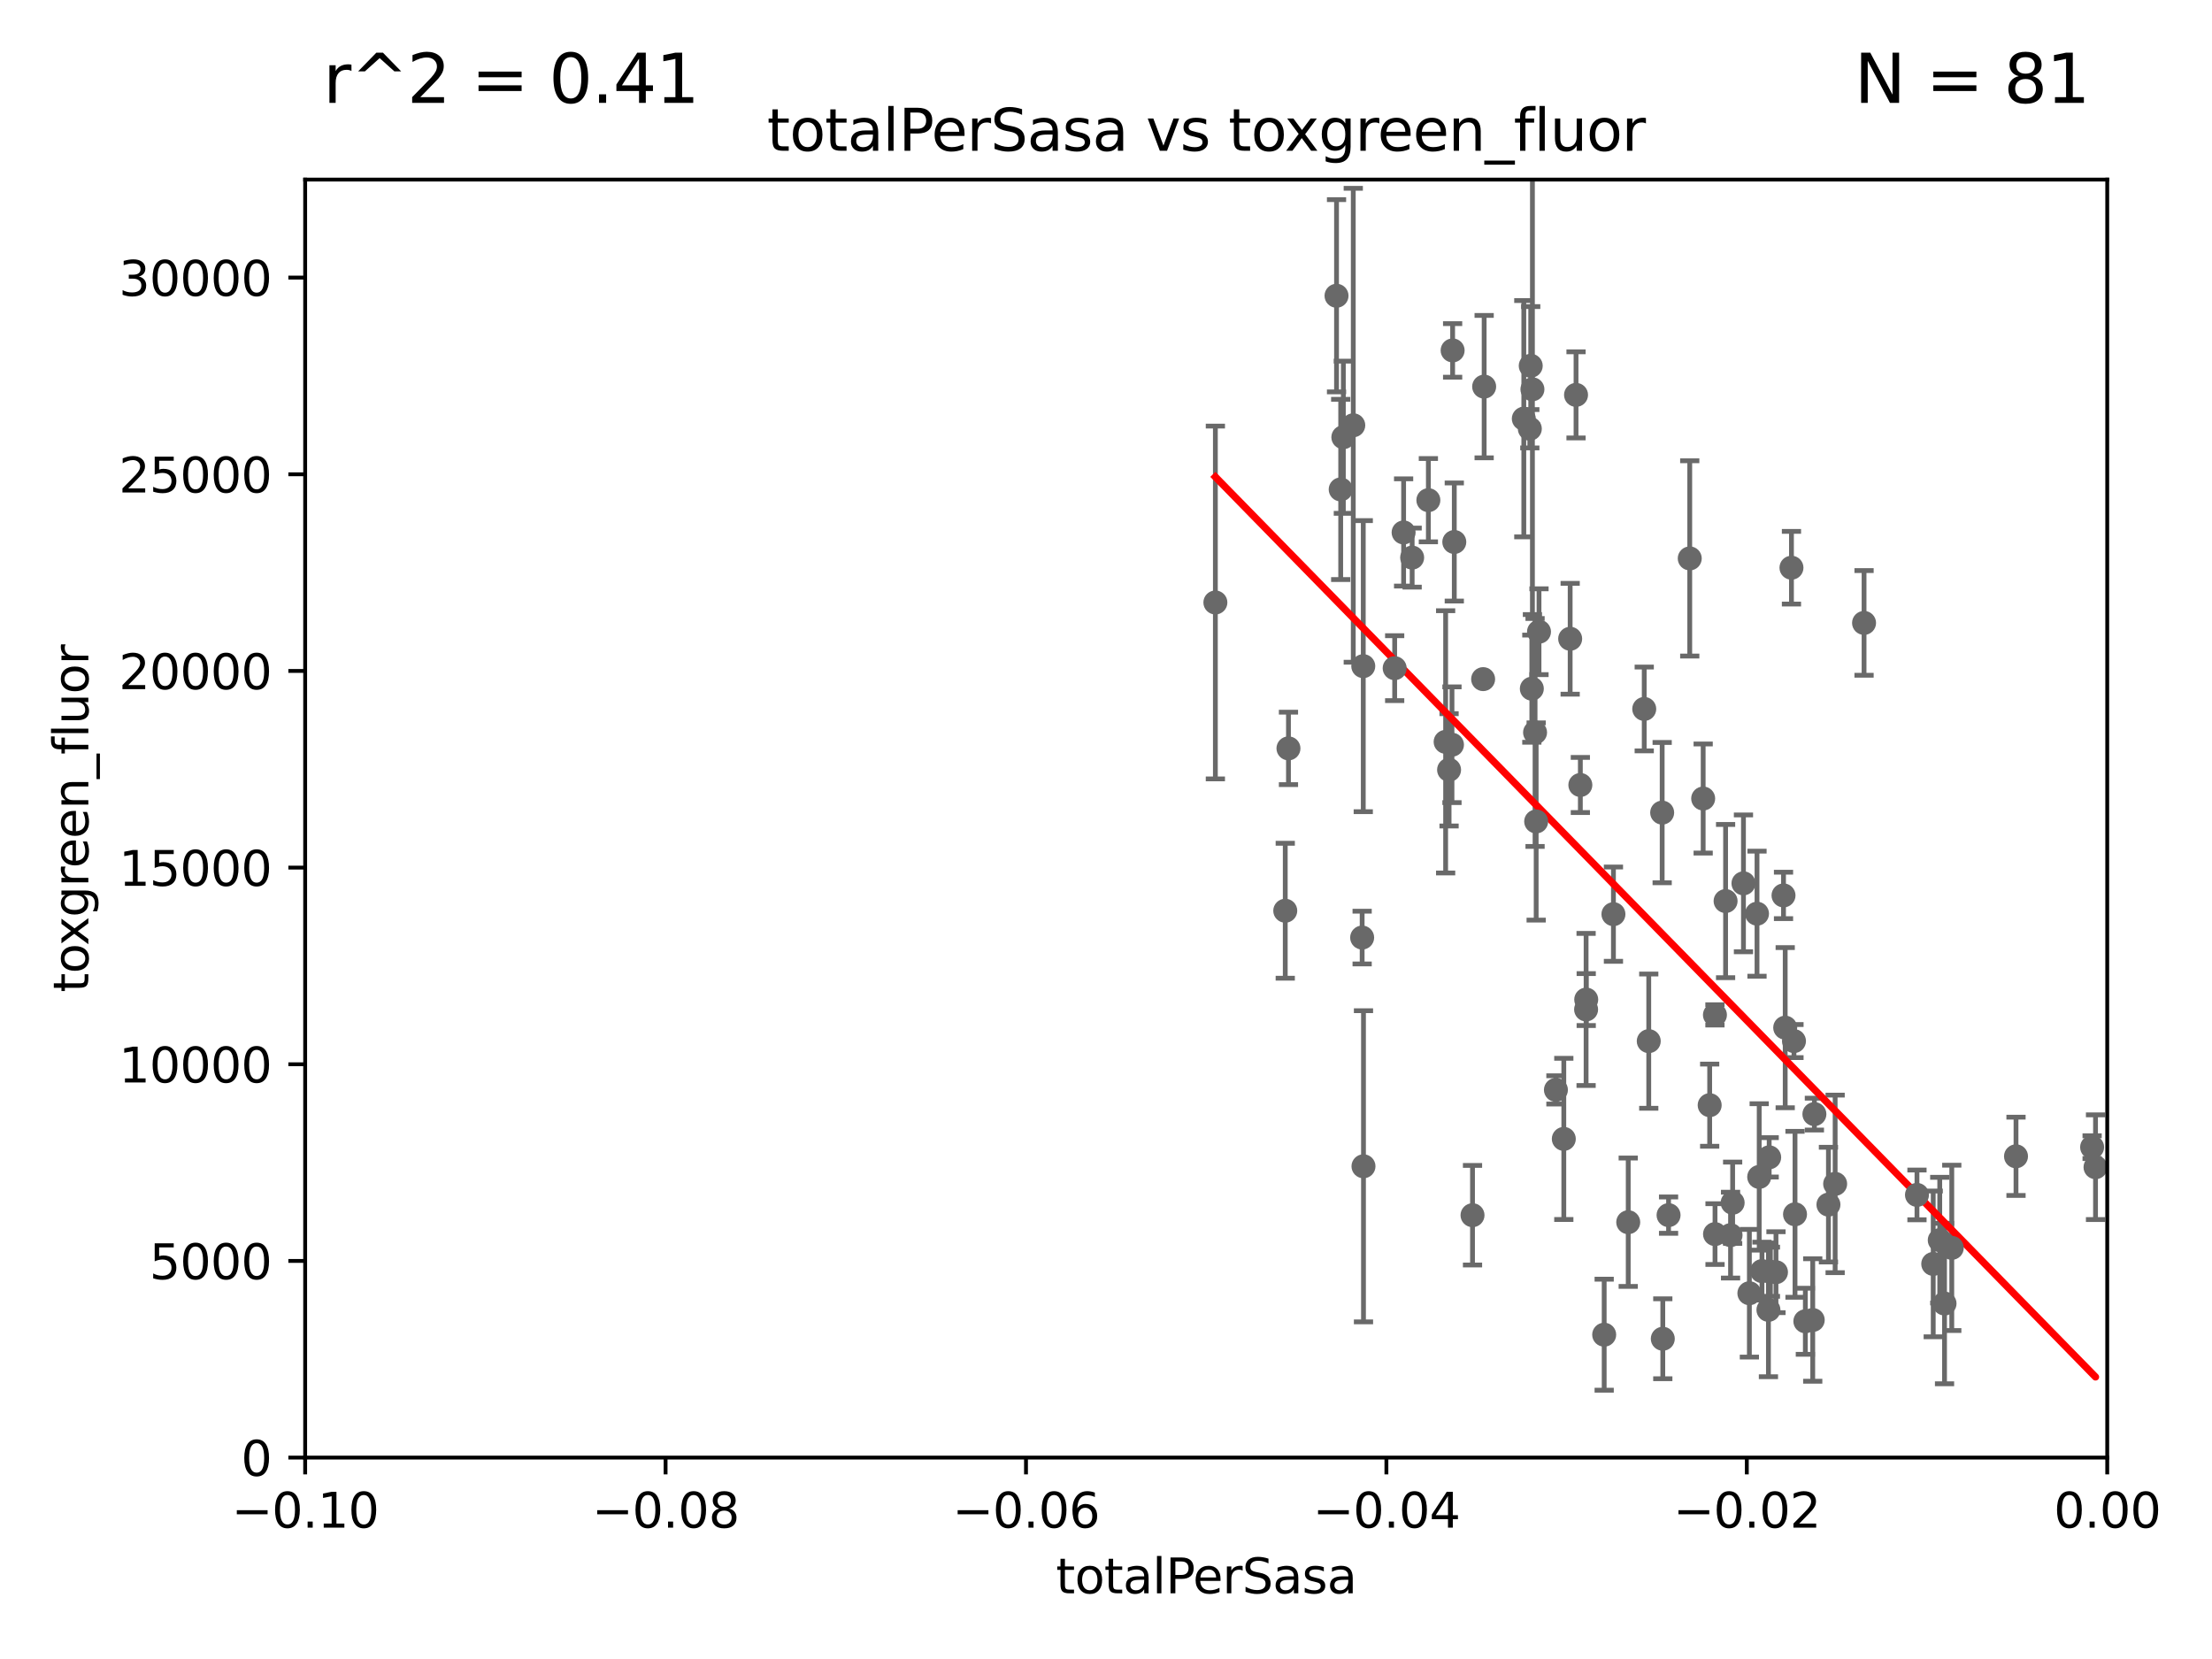 <?xml version="1.0" encoding="utf-8" standalone="no"?>
<!DOCTYPE svg PUBLIC "-//W3C//DTD SVG 1.1//EN"
  "http://www.w3.org/Graphics/SVG/1.1/DTD/svg11.dtd">
<svg xmlns:xlink="http://www.w3.org/1999/xlink" width="460.8pt" height="345.6pt" viewBox="0 0 460.8 345.6" xmlns="http://www.w3.org/2000/svg" version="1.1">
 <defs>
  <style type="text/css">*{stroke-linejoin: round; stroke-linecap: butt}</style>
 </defs>
 <g id="figure_1">
  <g id="patch_1">
   <path d="M 0 345.6 
L 460.8 345.6 
L 460.8 0 
L 0 0 
z
" style="fill: #ffffff"/>
  </g>
  <g id="axes_1">
   <g id="patch_2">
    <path d="M 63.571 303.64 
L 438.975 303.64 
L 438.975 37.411 
L 63.571 37.411 
z
" style="fill: #ffffff"/>
   </g>
   <g id="PathCollection_1">
    <defs>
     <path id="me1ecd39a77" d="M 0 1.118 
C 0.297 1.118 0.581 1 0.791 0.791 
C 1 0.581 1.118 0.297 1.118 0 
C 1.118 -0.297 1 -0.581 0.791 -0.791 
C 0.581 -1 0.297 -1.118 0 -1.118 
C -0.297 -1.118 -0.581 -1 -0.791 -0.791 
C -1 -0.581 -1.118 -0.297 -1.118 0 
C -1.118 0.297 -1 0.581 -0.791 0.791 
C -0.581 1 -0.297 1.118 0 1.118 
z
" style="stroke: #696969"/>
    </defs>
    <g clip-path="url(#pd8951e8b5c)">
     <use xlink:href="#me1ecd39a77" x="253.186" y="125.509" style="fill: #696969; stroke: #696969"/>
     <use xlink:href="#me1ecd39a77" x="306.752" y="253.149" style="fill: #696969; stroke: #696969"/>
     <use xlink:href="#me1ecd39a77" x="371.891" y="214.081" style="fill: #696969; stroke: #696969"/>
     <use xlink:href="#me1ecd39a77" x="346.391" y="278.888" style="fill: #696969; stroke: #696969"/>
     <use xlink:href="#me1ecd39a77" x="369.969" y="265.024" style="fill: #696969; stroke: #696969"/>
     <use xlink:href="#me1ecd39a77" x="368.553" y="241.093" style="fill: #696969; stroke: #696969"/>
     <use xlink:href="#me1ecd39a77" x="330.413" y="210.288" style="fill: #696969; stroke: #696969"/>
     <use xlink:href="#me1ecd39a77" x="360.505" y="257.301" style="fill: #696969; stroke: #696969"/>
     <use xlink:href="#me1ecd39a77" x="356.156" y="230.229" style="fill: #696969; stroke: #696969"/>
     <use xlink:href="#me1ecd39a77" x="354.802" y="166.347" style="fill: #696969; stroke: #696969"/>
     <use xlink:href="#me1ecd39a77" x="360.941" y="250.552" style="fill: #696969; stroke: #696969"/>
     <use xlink:href="#me1ecd39a77" x="343.466" y="216.888" style="fill: #696969; stroke: #696969"/>
     <use xlink:href="#me1ecd39a77" x="366.017" y="190.338" style="fill: #696969; stroke: #696969"/>
     <use xlink:href="#me1ecd39a77" x="435.827" y="238.978" style="fill: #696969; stroke: #696969"/>
     <use xlink:href="#me1ecd39a77" x="346.26" y="169.283" style="fill: #696969; stroke: #696969"/>
     <use xlink:href="#me1ecd39a77" x="319.782" y="152.587" style="fill: #696969; stroke: #696969"/>
     <use xlink:href="#me1ecd39a77" x="342.524" y="147.686" style="fill: #696969; stroke: #696969"/>
     <use xlink:href="#me1ecd39a77" x="352.005" y="116.328" style="fill: #696969; stroke: #696969"/>
     <use xlink:href="#me1ecd39a77" x="359.472" y="187.707" style="fill: #696969; stroke: #696969"/>
     <use xlink:href="#me1ecd39a77" x="339.19" y="254.609" style="fill: #696969; stroke: #696969"/>
     <use xlink:href="#me1ecd39a77" x="325.77" y="237.254" style="fill: #696969; stroke: #696969"/>
     <use xlink:href="#me1ecd39a77" x="329.216" y="163.527" style="fill: #696969; stroke: #696969"/>
     <use xlink:href="#me1ecd39a77" x="363.195" y="184.016" style="fill: #696969; stroke: #696969"/>
     <use xlink:href="#me1ecd39a77" x="336.109" y="190.438" style="fill: #696969; stroke: #696969"/>
     <use xlink:href="#me1ecd39a77" x="364.427" y="269.406" style="fill: #696969; stroke: #696969"/>
     <use xlink:href="#me1ecd39a77" x="357.271" y="257.085" style="fill: #696969; stroke: #696969"/>
     <use xlink:href="#me1ecd39a77" x="419.971" y="240.88" style="fill: #696969; stroke: #696969"/>
     <use xlink:href="#me1ecd39a77" x="405.082" y="271.55" style="fill: #696969; stroke: #696969"/>
     <use xlink:href="#me1ecd39a77" x="406.59" y="259.956" style="fill: #696969; stroke: #696969"/>
     <use xlink:href="#me1ecd39a77" x="404.085" y="258.348" style="fill: #696969; stroke: #696969"/>
     <use xlink:href="#me1ecd39a77" x="399.34" y="248.92" style="fill: #696969; stroke: #696969"/>
     <use xlink:href="#me1ecd39a77" x="402.728" y="263.297" style="fill: #696969; stroke: #696969"/>
     <use xlink:href="#me1ecd39a77" x="377.972" y="232.09" style="fill: #696969; stroke: #696969"/>
     <use xlink:href="#me1ecd39a77" x="382.294" y="246.624" style="fill: #696969; stroke: #696969"/>
     <use xlink:href="#me1ecd39a77" x="377.626" y="274.977" style="fill: #696969; stroke: #696969"/>
     <use xlink:href="#me1ecd39a77" x="357.252" y="211.422" style="fill: #696969; stroke: #696969"/>
     <use xlink:href="#me1ecd39a77" x="324.127" y="227.044" style="fill: #696969; stroke: #696969"/>
     <use xlink:href="#me1ecd39a77" x="373.935" y="252.961" style="fill: #696969; stroke: #696969"/>
     <use xlink:href="#me1ecd39a77" x="380.898" y="250.945" style="fill: #696969; stroke: #696969"/>
     <use xlink:href="#me1ecd39a77" x="366.474" y="245.177" style="fill: #696969; stroke: #696969"/>
     <use xlink:href="#me1ecd39a77" x="388.317" y="129.766" style="fill: #696969; stroke: #696969"/>
     <use xlink:href="#me1ecd39a77" x="367.053" y="264.79" style="fill: #696969; stroke: #696969"/>
     <use xlink:href="#me1ecd39a77" x="371.539" y="186.533" style="fill: #696969; stroke: #696969"/>
     <use xlink:href="#me1ecd39a77" x="368.807" y="264.925" style="fill: #696969; stroke: #696969"/>
     <use xlink:href="#me1ecd39a77" x="368.397" y="272.869" style="fill: #696969; stroke: #696969"/>
     <use xlink:href="#me1ecd39a77" x="373.195" y="118.266" style="fill: #696969; stroke: #696969"/>
     <use xlink:href="#me1ecd39a77" x="347.592" y="253.133" style="fill: #696969; stroke: #696969"/>
     <use xlink:href="#me1ecd39a77" x="373.718" y="216.876" style="fill: #696969; stroke: #696969"/>
     <use xlink:href="#me1ecd39a77" x="376.088" y="275.246" style="fill: #696969; stroke: #696969"/>
     <use xlink:href="#me1ecd39a77" x="330.439" y="208.229" style="fill: #696969; stroke: #696969"/>
     <use xlink:href="#me1ecd39a77" x="328.317" y="82.262" style="fill: #696969; stroke: #696969"/>
     <use xlink:href="#me1ecd39a77" x="334.181" y="278.042" style="fill: #696969; stroke: #696969"/>
     <use xlink:href="#me1ecd39a77" x="317.437" y="87.224" style="fill: #696969; stroke: #696969"/>
     <use xlink:href="#me1ecd39a77" x="302.472" y="155.142" style="fill: #696969; stroke: #696969"/>
     <use xlink:href="#me1ecd39a77" x="283.76" y="195.312" style="fill: #696969; stroke: #696969"/>
     <use xlink:href="#me1ecd39a77" x="283.994" y="138.771" style="fill: #696969; stroke: #696969"/>
     <use xlink:href="#me1ecd39a77" x="297.555" y="104.195" style="fill: #696969; stroke: #696969"/>
     <use xlink:href="#me1ecd39a77" x="301.152" y="154.541" style="fill: #696969; stroke: #696969"/>
     <use xlink:href="#me1ecd39a77" x="267.742" y="189.723" style="fill: #696969; stroke: #696969"/>
     <use xlink:href="#me1ecd39a77" x="290.536" y="139.191" style="fill: #696969; stroke: #696969"/>
     <use xlink:href="#me1ecd39a77" x="279.844" y="91.082" style="fill: #696969; stroke: #696969"/>
     <use xlink:href="#me1ecd39a77" x="301.869" y="160.369" style="fill: #696969; stroke: #696969"/>
     <use xlink:href="#me1ecd39a77" x="292.398" y="110.919" style="fill: #696969; stroke: #696969"/>
     <use xlink:href="#me1ecd39a77" x="268.411" y="155.901" style="fill: #696969; stroke: #696969"/>
     <use xlink:href="#me1ecd39a77" x="278.423" y="61.614" style="fill: #696969; stroke: #696969"/>
     <use xlink:href="#me1ecd39a77" x="279.292" y="101.955" style="fill: #696969; stroke: #696969"/>
     <use xlink:href="#me1ecd39a77" x="281.911" y="88.593" style="fill: #696969; stroke: #696969"/>
     <use xlink:href="#me1ecd39a77" x="319.108" y="143.465" style="fill: #696969; stroke: #696969"/>
     <use xlink:href="#me1ecd39a77" x="302.956" y="112.907" style="fill: #696969; stroke: #696969"/>
     <use xlink:href="#me1ecd39a77" x="436.536" y="243.15" style="fill: #696969; stroke: #696969"/>
     <use xlink:href="#me1ecd39a77" x="284.039" y="242.959" style="fill: #696969; stroke: #696969"/>
     <use xlink:href="#me1ecd39a77" x="308.962" y="141.474" style="fill: #696969; stroke: #696969"/>
     <use xlink:href="#me1ecd39a77" x="302.609" y="72.998" style="fill: #696969; stroke: #696969"/>
     <use xlink:href="#me1ecd39a77" x="320.602" y="131.6" style="fill: #696969; stroke: #696969"/>
     <use xlink:href="#me1ecd39a77" x="309.176" y="80.541" style="fill: #696969; stroke: #696969"/>
     <use xlink:href="#me1ecd39a77" x="318.69" y="89.315" style="fill: #696969; stroke: #696969"/>
     <use xlink:href="#me1ecd39a77" x="320.012" y="171.128" style="fill: #696969; stroke: #696969"/>
     <use xlink:href="#me1ecd39a77" x="327.094" y="133.067" style="fill: #696969; stroke: #696969"/>
     <use xlink:href="#me1ecd39a77" x="294.177" y="116.159" style="fill: #696969; stroke: #696969"/>
     <use xlink:href="#me1ecd39a77" x="318.879" y="76.203" style="fill: #696969; stroke: #696969"/>
     <use xlink:href="#me1ecd39a77" x="319.232" y="81.098" style="fill: #696969; stroke: #696969"/>
    </g>
   </g>
   <g id="matplotlib.axis_1">
    <g id="xtick_1">
     <g id="line2d_1">
      <defs>
       <path id="m261de8527d" d="M 0 0 
L 0 3.5 
" style="stroke: #000000; stroke-width: 0.8"/>
      </defs>
      <g>
       <use xlink:href="#m261de8527d" x="63.571" y="303.64" style="stroke: #000000; stroke-width: 0.8"/>
      </g>
     </g>
     <g id="text_1">
      <!-- −0.10 -->
      <g transform="translate(48.249 318.238)scale(0.1 -0.1)">
       <defs>
        <path id="DejaVuSans-2212" d="M 678 2272 
L 4684 2272 
L 4684 1741 
L 678 1741 
L 678 2272 
z
" transform="scale(0.016)"/>
        <path id="DejaVuSans-30" d="M 2034 4250 
Q 1547 4250 1301 3770 
Q 1056 3291 1056 2328 
Q 1056 1369 1301 889 
Q 1547 409 2034 409 
Q 2525 409 2770 889 
Q 3016 1369 3016 2328 
Q 3016 3291 2770 3770 
Q 2525 4250 2034 4250 
z
M 2034 4750 
Q 2819 4750 3233 4129 
Q 3647 3509 3647 2328 
Q 3647 1150 3233 529 
Q 2819 -91 2034 -91 
Q 1250 -91 836 529 
Q 422 1150 422 2328 
Q 422 3509 836 4129 
Q 1250 4750 2034 4750 
z
" transform="scale(0.016)"/>
        <path id="DejaVuSans-2e" d="M 684 794 
L 1344 794 
L 1344 0 
L 684 0 
L 684 794 
z
" transform="scale(0.016)"/>
        <path id="DejaVuSans-31" d="M 794 531 
L 1825 531 
L 1825 4091 
L 703 3866 
L 703 4441 
L 1819 4666 
L 2450 4666 
L 2450 531 
L 3481 531 
L 3481 0 
L 794 0 
L 794 531 
z
" transform="scale(0.016)"/>
       </defs>
       <use xlink:href="#DejaVuSans-2212"/>
       <use xlink:href="#DejaVuSans-30" x="83.789"/>
       <use xlink:href="#DejaVuSans-2e" x="147.412"/>
       <use xlink:href="#DejaVuSans-31" x="179.199"/>
       <use xlink:href="#DejaVuSans-30" x="242.822"/>
      </g>
     </g>
    </g>
    <g id="xtick_2">
     <g id="line2d_2">
      <g>
       <use xlink:href="#m261de8527d" x="138.652" y="303.64" style="stroke: #000000; stroke-width: 0.8"/>
      </g>
     </g>
     <g id="text_2">
      <!-- −0.08 -->
      <g transform="translate(123.329 318.238)scale(0.1 -0.1)">
       <defs>
        <path id="DejaVuSans-38" d="M 2034 2216 
Q 1584 2216 1326 1975 
Q 1069 1734 1069 1313 
Q 1069 891 1326 650 
Q 1584 409 2034 409 
Q 2484 409 2743 651 
Q 3003 894 3003 1313 
Q 3003 1734 2745 1975 
Q 2488 2216 2034 2216 
z
M 1403 2484 
Q 997 2584 770 2862 
Q 544 3141 544 3541 
Q 544 4100 942 4425 
Q 1341 4750 2034 4750 
Q 2731 4750 3128 4425 
Q 3525 4100 3525 3541 
Q 3525 3141 3298 2862 
Q 3072 2584 2669 2484 
Q 3125 2378 3379 2068 
Q 3634 1759 3634 1313 
Q 3634 634 3220 271 
Q 2806 -91 2034 -91 
Q 1263 -91 848 271 
Q 434 634 434 1313 
Q 434 1759 690 2068 
Q 947 2378 1403 2484 
z
M 1172 3481 
Q 1172 3119 1398 2916 
Q 1625 2713 2034 2713 
Q 2441 2713 2670 2916 
Q 2900 3119 2900 3481 
Q 2900 3844 2670 4047 
Q 2441 4250 2034 4250 
Q 1625 4250 1398 4047 
Q 1172 3844 1172 3481 
z
" transform="scale(0.016)"/>
       </defs>
       <use xlink:href="#DejaVuSans-2212"/>
       <use xlink:href="#DejaVuSans-30" x="83.789"/>
       <use xlink:href="#DejaVuSans-2e" x="147.412"/>
       <use xlink:href="#DejaVuSans-30" x="179.199"/>
       <use xlink:href="#DejaVuSans-38" x="242.822"/>
      </g>
     </g>
    </g>
    <g id="xtick_3">
     <g id="line2d_3">
      <g>
       <use xlink:href="#m261de8527d" x="213.733" y="303.64" style="stroke: #000000; stroke-width: 0.8"/>
      </g>
     </g>
     <g id="text_3">
      <!-- −0.06 -->
      <g transform="translate(198.41 318.238)scale(0.1 -0.1)">
       <defs>
        <path id="DejaVuSans-36" d="M 2113 2584 
Q 1688 2584 1439 2293 
Q 1191 2003 1191 1497 
Q 1191 994 1439 701 
Q 1688 409 2113 409 
Q 2538 409 2786 701 
Q 3034 994 3034 1497 
Q 3034 2003 2786 2293 
Q 2538 2584 2113 2584 
z
M 3366 4563 
L 3366 3988 
Q 3128 4100 2886 4159 
Q 2644 4219 2406 4219 
Q 1781 4219 1451 3797 
Q 1122 3375 1075 2522 
Q 1259 2794 1537 2939 
Q 1816 3084 2150 3084 
Q 2853 3084 3261 2657 
Q 3669 2231 3669 1497 
Q 3669 778 3244 343 
Q 2819 -91 2113 -91 
Q 1303 -91 875 529 
Q 447 1150 447 2328 
Q 447 3434 972 4092 
Q 1497 4750 2381 4750 
Q 2619 4750 2861 4703 
Q 3103 4656 3366 4563 
z
" transform="scale(0.016)"/>
       </defs>
       <use xlink:href="#DejaVuSans-2212"/>
       <use xlink:href="#DejaVuSans-30" x="83.789"/>
       <use xlink:href="#DejaVuSans-2e" x="147.412"/>
       <use xlink:href="#DejaVuSans-30" x="179.199"/>
       <use xlink:href="#DejaVuSans-36" x="242.822"/>
      </g>
     </g>
    </g>
    <g id="xtick_4">
     <g id="line2d_4">
      <g>
       <use xlink:href="#m261de8527d" x="288.813" y="303.64" style="stroke: #000000; stroke-width: 0.8"/>
      </g>
     </g>
     <g id="text_4">
      <!-- −0.04 -->
      <g transform="translate(273.491 318.238)scale(0.1 -0.1)">
       <defs>
        <path id="DejaVuSans-34" d="M 2419 4116 
L 825 1625 
L 2419 1625 
L 2419 4116 
z
M 2253 4666 
L 3047 4666 
L 3047 1625 
L 3713 1625 
L 3713 1100 
L 3047 1100 
L 3047 0 
L 2419 0 
L 2419 1100 
L 313 1100 
L 313 1709 
L 2253 4666 
z
" transform="scale(0.016)"/>
       </defs>
       <use xlink:href="#DejaVuSans-2212"/>
       <use xlink:href="#DejaVuSans-30" x="83.789"/>
       <use xlink:href="#DejaVuSans-2e" x="147.412"/>
       <use xlink:href="#DejaVuSans-30" x="179.199"/>
       <use xlink:href="#DejaVuSans-34" x="242.822"/>
      </g>
     </g>
    </g>
    <g id="xtick_5">
     <g id="line2d_5">
      <g>
       <use xlink:href="#m261de8527d" x="363.894" y="303.64" style="stroke: #000000; stroke-width: 0.8"/>
      </g>
     </g>
     <g id="text_5">
      <!-- −0.02 -->
      <g transform="translate(348.572 318.238)scale(0.1 -0.1)">
       <defs>
        <path id="DejaVuSans-32" d="M 1228 531 
L 3431 531 
L 3431 0 
L 469 0 
L 469 531 
Q 828 903 1448 1529 
Q 2069 2156 2228 2338 
Q 2531 2678 2651 2914 
Q 2772 3150 2772 3378 
Q 2772 3750 2511 3984 
Q 2250 4219 1831 4219 
Q 1534 4219 1204 4116 
Q 875 4013 500 3803 
L 500 4441 
Q 881 4594 1212 4672 
Q 1544 4750 1819 4750 
Q 2544 4750 2975 4387 
Q 3406 4025 3406 3419 
Q 3406 3131 3298 2873 
Q 3191 2616 2906 2266 
Q 2828 2175 2409 1742 
Q 1991 1309 1228 531 
z
" transform="scale(0.016)"/>
       </defs>
       <use xlink:href="#DejaVuSans-2212"/>
       <use xlink:href="#DejaVuSans-30" x="83.789"/>
       <use xlink:href="#DejaVuSans-2e" x="147.412"/>
       <use xlink:href="#DejaVuSans-30" x="179.199"/>
       <use xlink:href="#DejaVuSans-32" x="242.822"/>
      </g>
     </g>
    </g>
    <g id="xtick_6">
     <g id="line2d_6">
      <g>
       <use xlink:href="#m261de8527d" x="438.975" y="303.64" style="stroke: #000000; stroke-width: 0.8"/>
      </g>
     </g>
     <g id="text_6">
      <!-- 0.00 -->
      <g transform="translate(427.842 318.238)scale(0.1 -0.1)">
       <use xlink:href="#DejaVuSans-30"/>
       <use xlink:href="#DejaVuSans-2e" x="63.623"/>
       <use xlink:href="#DejaVuSans-30" x="95.41"/>
       <use xlink:href="#DejaVuSans-30" x="159.033"/>
      </g>
     </g>
    </g>
    <g id="text_7">
     <!-- totalPerSasa -->
     <g transform="translate(219.968 331.917)scale(0.1 -0.1)">
      <defs>
       <path id="DejaVuSans-74" d="M 1172 4494 
L 1172 3500 
L 2356 3500 
L 2356 3053 
L 1172 3053 
L 1172 1153 
Q 1172 725 1289 603 
Q 1406 481 1766 481 
L 2356 481 
L 2356 0 
L 1766 0 
Q 1100 0 847 248 
Q 594 497 594 1153 
L 594 3053 
L 172 3053 
L 172 3500 
L 594 3500 
L 594 4494 
L 1172 4494 
z
" transform="scale(0.016)"/>
       <path id="DejaVuSans-6f" d="M 1959 3097 
Q 1497 3097 1228 2736 
Q 959 2375 959 1747 
Q 959 1119 1226 758 
Q 1494 397 1959 397 
Q 2419 397 2687 759 
Q 2956 1122 2956 1747 
Q 2956 2369 2687 2733 
Q 2419 3097 1959 3097 
z
M 1959 3584 
Q 2709 3584 3137 3096 
Q 3566 2609 3566 1747 
Q 3566 888 3137 398 
Q 2709 -91 1959 -91 
Q 1206 -91 779 398 
Q 353 888 353 1747 
Q 353 2609 779 3096 
Q 1206 3584 1959 3584 
z
" transform="scale(0.016)"/>
       <path id="DejaVuSans-61" d="M 2194 1759 
Q 1497 1759 1228 1600 
Q 959 1441 959 1056 
Q 959 750 1161 570 
Q 1363 391 1709 391 
Q 2188 391 2477 730 
Q 2766 1069 2766 1631 
L 2766 1759 
L 2194 1759 
z
M 3341 1997 
L 3341 0 
L 2766 0 
L 2766 531 
Q 2569 213 2275 61 
Q 1981 -91 1556 -91 
Q 1019 -91 701 211 
Q 384 513 384 1019 
Q 384 1609 779 1909 
Q 1175 2209 1959 2209 
L 2766 2209 
L 2766 2266 
Q 2766 2663 2505 2880 
Q 2244 3097 1772 3097 
Q 1472 3097 1187 3025 
Q 903 2953 641 2809 
L 641 3341 
Q 956 3463 1253 3523 
Q 1550 3584 1831 3584 
Q 2591 3584 2966 3190 
Q 3341 2797 3341 1997 
z
" transform="scale(0.016)"/>
       <path id="DejaVuSans-6c" d="M 603 4863 
L 1178 4863 
L 1178 0 
L 603 0 
L 603 4863 
z
" transform="scale(0.016)"/>
       <path id="DejaVuSans-50" d="M 1259 4147 
L 1259 2394 
L 2053 2394 
Q 2494 2394 2734 2622 
Q 2975 2850 2975 3272 
Q 2975 3691 2734 3919 
Q 2494 4147 2053 4147 
L 1259 4147 
z
M 628 4666 
L 2053 4666 
Q 2838 4666 3239 4311 
Q 3641 3956 3641 3272 
Q 3641 2581 3239 2228 
Q 2838 1875 2053 1875 
L 1259 1875 
L 1259 0 
L 628 0 
L 628 4666 
z
" transform="scale(0.016)"/>
       <path id="DejaVuSans-65" d="M 3597 1894 
L 3597 1613 
L 953 1613 
Q 991 1019 1311 708 
Q 1631 397 2203 397 
Q 2534 397 2845 478 
Q 3156 559 3463 722 
L 3463 178 
Q 3153 47 2828 -22 
Q 2503 -91 2169 -91 
Q 1331 -91 842 396 
Q 353 884 353 1716 
Q 353 2575 817 3079 
Q 1281 3584 2069 3584 
Q 2775 3584 3186 3129 
Q 3597 2675 3597 1894 
z
M 3022 2063 
Q 3016 2534 2758 2815 
Q 2500 3097 2075 3097 
Q 1594 3097 1305 2825 
Q 1016 2553 972 2059 
L 3022 2063 
z
" transform="scale(0.016)"/>
       <path id="DejaVuSans-72" d="M 2631 2963 
Q 2534 3019 2420 3045 
Q 2306 3072 2169 3072 
Q 1681 3072 1420 2755 
Q 1159 2438 1159 1844 
L 1159 0 
L 581 0 
L 581 3500 
L 1159 3500 
L 1159 2956 
Q 1341 3275 1631 3429 
Q 1922 3584 2338 3584 
Q 2397 3584 2469 3576 
Q 2541 3569 2628 3553 
L 2631 2963 
z
" transform="scale(0.016)"/>
       <path id="DejaVuSans-53" d="M 3425 4513 
L 3425 3897 
Q 3066 4069 2747 4153 
Q 2428 4238 2131 4238 
Q 1616 4238 1336 4038 
Q 1056 3838 1056 3469 
Q 1056 3159 1242 3001 
Q 1428 2844 1947 2747 
L 2328 2669 
Q 3034 2534 3370 2195 
Q 3706 1856 3706 1288 
Q 3706 609 3251 259 
Q 2797 -91 1919 -91 
Q 1588 -91 1214 -16 
Q 841 59 441 206 
L 441 856 
Q 825 641 1194 531 
Q 1563 422 1919 422 
Q 2459 422 2753 634 
Q 3047 847 3047 1241 
Q 3047 1584 2836 1778 
Q 2625 1972 2144 2069 
L 1759 2144 
Q 1053 2284 737 2584 
Q 422 2884 422 3419 
Q 422 4038 858 4394 
Q 1294 4750 2059 4750 
Q 2388 4750 2728 4690 
Q 3069 4631 3425 4513 
z
" transform="scale(0.016)"/>
       <path id="DejaVuSans-73" d="M 2834 3397 
L 2834 2853 
Q 2591 2978 2328 3040 
Q 2066 3103 1784 3103 
Q 1356 3103 1142 2972 
Q 928 2841 928 2578 
Q 928 2378 1081 2264 
Q 1234 2150 1697 2047 
L 1894 2003 
Q 2506 1872 2764 1633 
Q 3022 1394 3022 966 
Q 3022 478 2636 193 
Q 2250 -91 1575 -91 
Q 1294 -91 989 -36 
Q 684 19 347 128 
L 347 722 
Q 666 556 975 473 
Q 1284 391 1588 391 
Q 1994 391 2212 530 
Q 2431 669 2431 922 
Q 2431 1156 2273 1281 
Q 2116 1406 1581 1522 
L 1381 1569 
Q 847 1681 609 1914 
Q 372 2147 372 2553 
Q 372 3047 722 3315 
Q 1072 3584 1716 3584 
Q 2034 3584 2315 3537 
Q 2597 3491 2834 3397 
z
" transform="scale(0.016)"/>
      </defs>
      <use xlink:href="#DejaVuSans-74"/>
      <use xlink:href="#DejaVuSans-6f" x="39.209"/>
      <use xlink:href="#DejaVuSans-74" x="100.391"/>
      <use xlink:href="#DejaVuSans-61" x="139.6"/>
      <use xlink:href="#DejaVuSans-6c" x="200.879"/>
      <use xlink:href="#DejaVuSans-50" x="228.662"/>
      <use xlink:href="#DejaVuSans-65" x="285.34"/>
      <use xlink:href="#DejaVuSans-72" x="346.863"/>
      <use xlink:href="#DejaVuSans-53" x="387.977"/>
      <use xlink:href="#DejaVuSans-61" x="451.453"/>
      <use xlink:href="#DejaVuSans-73" x="512.732"/>
      <use xlink:href="#DejaVuSans-61" x="564.832"/>
     </g>
    </g>
   </g>
   <g id="matplotlib.axis_2">
    <g id="ytick_1">
     <g id="line2d_7">
      <defs>
       <path id="m4b9949e2f8" d="M 0 0 
L -3.5 0 
" style="stroke: #000000; stroke-width: 0.8"/>
      </defs>
      <g>
       <use xlink:href="#m4b9949e2f8" x="63.571" y="303.64" style="stroke: #000000; stroke-width: 0.8"/>
      </g>
     </g>
     <g id="text_8">
      <!-- 0 -->
      <g transform="translate(50.209 307.439)scale(0.1 -0.1)">
       <use xlink:href="#DejaVuSans-30"/>
      </g>
     </g>
    </g>
    <g id="ytick_2">
     <g id="line2d_8">
      <g>
       <use xlink:href="#m4b9949e2f8" x="63.571" y="262.671" style="stroke: #000000; stroke-width: 0.8"/>
      </g>
     </g>
     <g id="text_9">
      <!-- 5000 -->
      <g transform="translate(31.121 266.471)scale(0.1 -0.1)">
       <defs>
        <path id="DejaVuSans-35" d="M 691 4666 
L 3169 4666 
L 3169 4134 
L 1269 4134 
L 1269 2991 
Q 1406 3038 1543 3061 
Q 1681 3084 1819 3084 
Q 2600 3084 3056 2656 
Q 3513 2228 3513 1497 
Q 3513 744 3044 326 
Q 2575 -91 1722 -91 
Q 1428 -91 1123 -41 
Q 819 9 494 109 
L 494 744 
Q 775 591 1075 516 
Q 1375 441 1709 441 
Q 2250 441 2565 725 
Q 2881 1009 2881 1497 
Q 2881 1984 2565 2268 
Q 2250 2553 1709 2553 
Q 1456 2553 1204 2497 
Q 953 2441 691 2322 
L 691 4666 
z
" transform="scale(0.016)"/>
       </defs>
       <use xlink:href="#DejaVuSans-35"/>
       <use xlink:href="#DejaVuSans-30" x="63.623"/>
       <use xlink:href="#DejaVuSans-30" x="127.246"/>
       <use xlink:href="#DejaVuSans-30" x="190.869"/>
      </g>
     </g>
    </g>
    <g id="ytick_3">
     <g id="line2d_9">
      <g>
       <use xlink:href="#m4b9949e2f8" x="63.571" y="221.703" style="stroke: #000000; stroke-width: 0.8"/>
      </g>
     </g>
     <g id="text_10">
      <!-- 10000 -->
      <g transform="translate(24.759 225.502)scale(0.1 -0.1)">
       <use xlink:href="#DejaVuSans-31"/>
       <use xlink:href="#DejaVuSans-30" x="63.623"/>
       <use xlink:href="#DejaVuSans-30" x="127.246"/>
       <use xlink:href="#DejaVuSans-30" x="190.869"/>
       <use xlink:href="#DejaVuSans-30" x="254.492"/>
      </g>
     </g>
    </g>
    <g id="ytick_4">
     <g id="line2d_10">
      <g>
       <use xlink:href="#m4b9949e2f8" x="63.571" y="180.734" style="stroke: #000000; stroke-width: 0.8"/>
      </g>
     </g>
     <g id="text_11">
      <!-- 15000 -->
      <g transform="translate(24.759 184.533)scale(0.1 -0.1)">
       <use xlink:href="#DejaVuSans-31"/>
       <use xlink:href="#DejaVuSans-35" x="63.623"/>
       <use xlink:href="#DejaVuSans-30" x="127.246"/>
       <use xlink:href="#DejaVuSans-30" x="190.869"/>
       <use xlink:href="#DejaVuSans-30" x="254.492"/>
      </g>
     </g>
    </g>
    <g id="ytick_5">
     <g id="line2d_11">
      <g>
       <use xlink:href="#m4b9949e2f8" x="63.571" y="139.765" style="stroke: #000000; stroke-width: 0.8"/>
      </g>
     </g>
     <g id="text_12">
      <!-- 20000 -->
      <g transform="translate(24.759 143.565)scale(0.1 -0.1)">
       <use xlink:href="#DejaVuSans-32"/>
       <use xlink:href="#DejaVuSans-30" x="63.623"/>
       <use xlink:href="#DejaVuSans-30" x="127.246"/>
       <use xlink:href="#DejaVuSans-30" x="190.869"/>
       <use xlink:href="#DejaVuSans-30" x="254.492"/>
      </g>
     </g>
    </g>
    <g id="ytick_6">
     <g id="line2d_12">
      <g>
       <use xlink:href="#m4b9949e2f8" x="63.571" y="98.797" style="stroke: #000000; stroke-width: 0.8"/>
      </g>
     </g>
     <g id="text_13">
      <!-- 25000 -->
      <g transform="translate(24.759 102.596)scale(0.1 -0.1)">
       <use xlink:href="#DejaVuSans-32"/>
       <use xlink:href="#DejaVuSans-35" x="63.623"/>
       <use xlink:href="#DejaVuSans-30" x="127.246"/>
       <use xlink:href="#DejaVuSans-30" x="190.869"/>
       <use xlink:href="#DejaVuSans-30" x="254.492"/>
      </g>
     </g>
    </g>
    <g id="ytick_7">
     <g id="line2d_13">
      <g>
       <use xlink:href="#m4b9949e2f8" x="63.571" y="57.828" style="stroke: #000000; stroke-width: 0.8"/>
      </g>
     </g>
     <g id="text_14">
      <!-- 30000 -->
      <g transform="translate(24.759 61.627)scale(0.1 -0.1)">
       <defs>
        <path id="DejaVuSans-33" d="M 2597 2516 
Q 3050 2419 3304 2112 
Q 3559 1806 3559 1356 
Q 3559 666 3084 287 
Q 2609 -91 1734 -91 
Q 1441 -91 1130 -33 
Q 819 25 488 141 
L 488 750 
Q 750 597 1062 519 
Q 1375 441 1716 441 
Q 2309 441 2620 675 
Q 2931 909 2931 1356 
Q 2931 1769 2642 2001 
Q 2353 2234 1838 2234 
L 1294 2234 
L 1294 2753 
L 1863 2753 
Q 2328 2753 2575 2939 
Q 2822 3125 2822 3475 
Q 2822 3834 2567 4026 
Q 2313 4219 1838 4219 
Q 1578 4219 1281 4162 
Q 984 4106 628 3988 
L 628 4550 
Q 988 4650 1302 4700 
Q 1616 4750 1894 4750 
Q 2613 4750 3031 4423 
Q 3450 4097 3450 3541 
Q 3450 3153 3228 2886 
Q 3006 2619 2597 2516 
z
" transform="scale(0.016)"/>
       </defs>
       <use xlink:href="#DejaVuSans-33"/>
       <use xlink:href="#DejaVuSans-30" x="63.623"/>
       <use xlink:href="#DejaVuSans-30" x="127.246"/>
       <use xlink:href="#DejaVuSans-30" x="190.869"/>
       <use xlink:href="#DejaVuSans-30" x="254.492"/>
      </g>
     </g>
    </g>
    <g id="text_15">
     <!-- toxgreen_fluor -->
     <g transform="translate(18.401 206.72)rotate(-90)scale(0.1 -0.1)">
      <defs>
       <path id="DejaVuSans-78" d="M 3513 3500 
L 2247 1797 
L 3578 0 
L 2900 0 
L 1881 1375 
L 863 0 
L 184 0 
L 1544 1831 
L 300 3500 
L 978 3500 
L 1906 2253 
L 2834 3500 
L 3513 3500 
z
" transform="scale(0.016)"/>
       <path id="DejaVuSans-67" d="M 2906 1791 
Q 2906 2416 2648 2759 
Q 2391 3103 1925 3103 
Q 1463 3103 1205 2759 
Q 947 2416 947 1791 
Q 947 1169 1205 825 
Q 1463 481 1925 481 
Q 2391 481 2648 825 
Q 2906 1169 2906 1791 
z
M 3481 434 
Q 3481 -459 3084 -895 
Q 2688 -1331 1869 -1331 
Q 1566 -1331 1297 -1286 
Q 1028 -1241 775 -1147 
L 775 -588 
Q 1028 -725 1275 -790 
Q 1522 -856 1778 -856 
Q 2344 -856 2625 -561 
Q 2906 -266 2906 331 
L 2906 616 
Q 2728 306 2450 153 
Q 2172 0 1784 0 
Q 1141 0 747 490 
Q 353 981 353 1791 
Q 353 2603 747 3093 
Q 1141 3584 1784 3584 
Q 2172 3584 2450 3431 
Q 2728 3278 2906 2969 
L 2906 3500 
L 3481 3500 
L 3481 434 
z
" transform="scale(0.016)"/>
       <path id="DejaVuSans-6e" d="M 3513 2113 
L 3513 0 
L 2938 0 
L 2938 2094 
Q 2938 2591 2744 2837 
Q 2550 3084 2163 3084 
Q 1697 3084 1428 2787 
Q 1159 2491 1159 1978 
L 1159 0 
L 581 0 
L 581 3500 
L 1159 3500 
L 1159 2956 
Q 1366 3272 1645 3428 
Q 1925 3584 2291 3584 
Q 2894 3584 3203 3211 
Q 3513 2838 3513 2113 
z
" transform="scale(0.016)"/>
       <path id="DejaVuSans-5f" d="M 3263 -1063 
L 3263 -1509 
L -63 -1509 
L -63 -1063 
L 3263 -1063 
z
" transform="scale(0.016)"/>
       <path id="DejaVuSans-66" d="M 2375 4863 
L 2375 4384 
L 1825 4384 
Q 1516 4384 1395 4259 
Q 1275 4134 1275 3809 
L 1275 3500 
L 2222 3500 
L 2222 3053 
L 1275 3053 
L 1275 0 
L 697 0 
L 697 3053 
L 147 3053 
L 147 3500 
L 697 3500 
L 697 3744 
Q 697 4328 969 4595 
Q 1241 4863 1831 4863 
L 2375 4863 
z
" transform="scale(0.016)"/>
       <path id="DejaVuSans-75" d="M 544 1381 
L 544 3500 
L 1119 3500 
L 1119 1403 
Q 1119 906 1312 657 
Q 1506 409 1894 409 
Q 2359 409 2629 706 
Q 2900 1003 2900 1516 
L 2900 3500 
L 3475 3500 
L 3475 0 
L 2900 0 
L 2900 538 
Q 2691 219 2414 64 
Q 2138 -91 1772 -91 
Q 1169 -91 856 284 
Q 544 659 544 1381 
z
M 1991 3584 
L 1991 3584 
z
" transform="scale(0.016)"/>
      </defs>
      <use xlink:href="#DejaVuSans-74"/>
      <use xlink:href="#DejaVuSans-6f" x="39.209"/>
      <use xlink:href="#DejaVuSans-78" x="97.266"/>
      <use xlink:href="#DejaVuSans-67" x="156.445"/>
      <use xlink:href="#DejaVuSans-72" x="219.922"/>
      <use xlink:href="#DejaVuSans-65" x="258.785"/>
      <use xlink:href="#DejaVuSans-65" x="320.309"/>
      <use xlink:href="#DejaVuSans-6e" x="381.832"/>
      <use xlink:href="#DejaVuSans-5f" x="445.211"/>
      <use xlink:href="#DejaVuSans-66" x="495.211"/>
      <use xlink:href="#DejaVuSans-6c" x="530.416"/>
      <use xlink:href="#DejaVuSans-75" x="558.199"/>
      <use xlink:href="#DejaVuSans-6f" x="621.578"/>
      <use xlink:href="#DejaVuSans-72" x="682.76"/>
     </g>
    </g>
   </g>
   <g id="LineCollection_1">
    <path d="M 253.186 162.255 
L 253.186 88.762 
" clip-path="url(#pd8951e8b5c)" style="fill: none; stroke: #696969"/>
    <path d="M 306.752 263.523 
L 306.752 242.776 
" clip-path="url(#pd8951e8b5c)" style="fill: none; stroke: #696969"/>
    <path d="M 371.891 230.76 
L 371.891 197.403 
" clip-path="url(#pd8951e8b5c)" style="fill: none; stroke: #696969"/>
    <path d="M 346.391 287.214 
L 346.391 270.563 
" clip-path="url(#pd8951e8b5c)" style="fill: none; stroke: #696969"/>
    <path d="M 369.969 273.454 
L 369.969 256.593 
" clip-path="url(#pd8951e8b5c)" style="fill: none; stroke: #696969"/>
    <path d="M 368.553 245.196 
L 368.553 236.99 
" clip-path="url(#pd8951e8b5c)" style="fill: none; stroke: #696969"/>
    <path d="M 330.413 226.132 
L 330.413 194.444 
" clip-path="url(#pd8951e8b5c)" style="fill: none; stroke: #696969"/>
    <path d="M 360.505 266.241 
L 360.505 248.361 
" clip-path="url(#pd8951e8b5c)" style="fill: none; stroke: #696969"/>
    <path d="M 356.156 238.785 
L 356.156 221.673 
" clip-path="url(#pd8951e8b5c)" style="fill: none; stroke: #696969"/>
    <path d="M 354.802 177.709 
L 354.802 154.985 
" clip-path="url(#pd8951e8b5c)" style="fill: none; stroke: #696969"/>
    <path d="M 360.941 259.018 
L 360.941 242.087 
" clip-path="url(#pd8951e8b5c)" style="fill: none; stroke: #696969"/>
    <path d="M 343.466 230.872 
L 343.466 202.905 
" clip-path="url(#pd8951e8b5c)" style="fill: none; stroke: #696969"/>
    <path d="M 366.017 203.367 
L 366.017 177.309 
" clip-path="url(#pd8951e8b5c)" style="fill: none; stroke: #696969"/>
    <path d="M 435.827 241.35 
L 435.827 236.606 
" clip-path="url(#pd8951e8b5c)" style="fill: none; stroke: #696969"/>
    <path d="M 346.26 183.897 
L 346.26 154.67 
" clip-path="url(#pd8951e8b5c)" style="fill: none; stroke: #696969"/>
    <path d="M 319.782 176.329 
L 319.782 128.846 
" clip-path="url(#pd8951e8b5c)" style="fill: none; stroke: #696969"/>
    <path d="M 342.524 156.417 
L 342.524 138.955 
" clip-path="url(#pd8951e8b5c)" style="fill: none; stroke: #696969"/>
    <path d="M 352.005 136.667 
L 352.005 95.99 
" clip-path="url(#pd8951e8b5c)" style="fill: none; stroke: #696969"/>
    <path d="M 359.472 203.666 
L 359.472 171.749 
" clip-path="url(#pd8951e8b5c)" style="fill: none; stroke: #696969"/>
    <path d="M 339.19 267.979 
L 339.19 241.239 
" clip-path="url(#pd8951e8b5c)" style="fill: none; stroke: #696969"/>
    <path d="M 325.77 254.043 
L 325.77 220.465 
" clip-path="url(#pd8951e8b5c)" style="fill: none; stroke: #696969"/>
    <path d="M 329.216 169.267 
L 329.216 157.787 
" clip-path="url(#pd8951e8b5c)" style="fill: none; stroke: #696969"/>
    <path d="M 363.195 198.265 
L 363.195 169.766 
" clip-path="url(#pd8951e8b5c)" style="fill: none; stroke: #696969"/>
    <path d="M 336.109 200.257 
L 336.109 180.619 
" clip-path="url(#pd8951e8b5c)" style="fill: none; stroke: #696969"/>
    <path d="M 364.427 282.706 
L 364.427 256.106 
" clip-path="url(#pd8951e8b5c)" style="fill: none; stroke: #696969"/>
    <path d="M 357.271 263.413 
L 357.271 250.757 
" clip-path="url(#pd8951e8b5c)" style="fill: none; stroke: #696969"/>
    <path d="M 419.971 249.035 
L 419.971 232.726 
" clip-path="url(#pd8951e8b5c)" style="fill: none; stroke: #696969"/>
    <path d="M 405.082 288.266 
L 405.082 254.833 
" clip-path="url(#pd8951e8b5c)" style="fill: none; stroke: #696969"/>
    <path d="M 406.59 277.177 
L 406.59 242.735 
" clip-path="url(#pd8951e8b5c)" style="fill: none; stroke: #696969"/>
    <path d="M 404.085 271.439 
L 404.085 245.257 
" clip-path="url(#pd8951e8b5c)" style="fill: none; stroke: #696969"/>
    <path d="M 399.34 254.105 
L 399.34 243.736 
" clip-path="url(#pd8951e8b5c)" style="fill: none; stroke: #696969"/>
    <path d="M 402.728 278.478 
L 402.728 248.116 
" clip-path="url(#pd8951e8b5c)" style="fill: none; stroke: #696969"/>
    <path d="M 377.972 235.405 
L 377.972 228.775 
" clip-path="url(#pd8951e8b5c)" style="fill: none; stroke: #696969"/>
    <path d="M 382.294 265.118 
L 382.294 228.129 
" clip-path="url(#pd8951e8b5c)" style="fill: none; stroke: #696969"/>
    <path d="M 377.626 287.735 
L 377.626 262.22 
" clip-path="url(#pd8951e8b5c)" style="fill: none; stroke: #696969"/>
    <path d="M 357.252 213.534 
L 357.252 209.31 
" clip-path="url(#pd8951e8b5c)" style="fill: none; stroke: #696969"/>
    <path d="M 324.127 229.988 
L 324.127 224.099 
" clip-path="url(#pd8951e8b5c)" style="fill: none; stroke: #696969"/>
    <path d="M 373.935 270.246 
L 373.935 235.677 
" clip-path="url(#pd8951e8b5c)" style="fill: none; stroke: #696969"/>
    <path d="M 380.898 262.891 
L 380.898 238.999 
" clip-path="url(#pd8951e8b5c)" style="fill: none; stroke: #696969"/>
    <path d="M 366.474 260.425 
L 366.474 229.93 
" clip-path="url(#pd8951e8b5c)" style="fill: none; stroke: #696969"/>
    <path d="M 388.317 140.669 
L 388.317 118.863 
" clip-path="url(#pd8951e8b5c)" style="fill: none; stroke: #696969"/>
    <path d="M 367.053 270.816 
L 367.053 258.763 
" clip-path="url(#pd8951e8b5c)" style="fill: none; stroke: #696969"/>
    <path d="M 371.539 191.37 
L 371.539 181.696 
" clip-path="url(#pd8951e8b5c)" style="fill: none; stroke: #696969"/>
    <path d="M 368.807 270.044 
L 368.807 259.806 
" clip-path="url(#pd8951e8b5c)" style="fill: none; stroke: #696969"/>
    <path d="M 368.397 286.796 
L 368.397 258.942 
" clip-path="url(#pd8951e8b5c)" style="fill: none; stroke: #696969"/>
    <path d="M 373.195 125.834 
L 373.195 110.698 
" clip-path="url(#pd8951e8b5c)" style="fill: none; stroke: #696969"/>
    <path d="M 347.592 256.918 
L 347.592 249.349 
" clip-path="url(#pd8951e8b5c)" style="fill: none; stroke: #696969"/>
    <path d="M 373.718 220.32 
L 373.718 213.432 
" clip-path="url(#pd8951e8b5c)" style="fill: none; stroke: #696969"/>
    <path d="M 376.088 282.127 
L 376.088 268.365 
" clip-path="url(#pd8951e8b5c)" style="fill: none; stroke: #696969"/>
    <path d="M 330.439 213.639 
L 330.439 202.819 
" clip-path="url(#pd8951e8b5c)" style="fill: none; stroke: #696969"/>
    <path d="M 328.317 91.234 
L 328.317 73.289 
" clip-path="url(#pd8951e8b5c)" style="fill: none; stroke: #696969"/>
    <path d="M 334.181 289.605 
L 334.181 266.479 
" clip-path="url(#pd8951e8b5c)" style="fill: none; stroke: #696969"/>
    <path d="M 317.437 111.836 
L 317.437 62.613 
" clip-path="url(#pd8951e8b5c)" style="fill: none; stroke: #696969"/>
    <path d="M 302.472 167.196 
L 302.472 143.087 
" clip-path="url(#pd8951e8b5c)" style="fill: none; stroke: #696969"/>
    <path d="M 283.76 200.808 
L 283.76 189.816 
" clip-path="url(#pd8951e8b5c)" style="fill: none; stroke: #696969"/>
    <path d="M 283.994 169.09 
L 283.994 108.452 
" clip-path="url(#pd8951e8b5c)" style="fill: none; stroke: #696969"/>
    <path d="M 297.555 112.869 
L 297.555 95.521 
" clip-path="url(#pd8951e8b5c)" style="fill: none; stroke: #696969"/>
    <path d="M 301.152 181.855 
L 301.152 127.226 
" clip-path="url(#pd8951e8b5c)" style="fill: none; stroke: #696969"/>
    <path d="M 267.742 203.775 
L 267.742 175.67 
" clip-path="url(#pd8951e8b5c)" style="fill: none; stroke: #696969"/>
    <path d="M 290.536 145.954 
L 290.536 132.427 
" clip-path="url(#pd8951e8b5c)" style="fill: none; stroke: #696969"/>
    <path d="M 279.844 106.933 
L 279.844 75.23 
" clip-path="url(#pd8951e8b5c)" style="fill: none; stroke: #696969"/>
    <path d="M 301.869 172.068 
L 301.869 148.671 
" clip-path="url(#pd8951e8b5c)" style="fill: none; stroke: #696969"/>
    <path d="M 292.398 122.089 
L 292.398 99.75 
" clip-path="url(#pd8951e8b5c)" style="fill: none; stroke: #696969"/>
    <path d="M 268.411 163.445 
L 268.411 148.357 
" clip-path="url(#pd8951e8b5c)" style="fill: none; stroke: #696969"/>
    <path d="M 278.423 81.635 
L 278.423 41.592 
" clip-path="url(#pd8951e8b5c)" style="fill: none; stroke: #696969"/>
    <path d="M 279.292 120.729 
L 279.292 83.18 
" clip-path="url(#pd8951e8b5c)" style="fill: none; stroke: #696969"/>
    <path d="M 281.911 137.955 
L 281.911 39.232 
" clip-path="url(#pd8951e8b5c)" style="fill: none; stroke: #696969"/>
    <path d="M 319.108 154.63 
L 319.108 132.301 
" clip-path="url(#pd8951e8b5c)" style="fill: none; stroke: #696969"/>
    <path d="M 302.956 125.21 
L 302.956 100.604 
" clip-path="url(#pd8951e8b5c)" style="fill: none; stroke: #696969"/>
    <path d="M 436.536 254.054 
L 436.536 232.245 
" clip-path="url(#pd8951e8b5c)" style="fill: none; stroke: #696969"/>
    <path d="M 284.039 275.368 
L 284.039 210.549 
" clip-path="url(#pd8951e8b5c)" style="fill: none; stroke: #696969"/>
    <path d="M 308.962 142.034 
L 308.962 140.914 
" clip-path="url(#pd8951e8b5c)" style="fill: none; stroke: #696969"/>
    <path d="M 302.609 78.578 
L 302.609 67.418 
" clip-path="url(#pd8951e8b5c)" style="fill: none; stroke: #696969"/>
    <path d="M 320.602 140.539 
L 320.602 122.66 
" clip-path="url(#pd8951e8b5c)" style="fill: none; stroke: #696969"/>
    <path d="M 309.176 95.371 
L 309.176 65.712 
" clip-path="url(#pd8951e8b5c)" style="fill: none; stroke: #696969"/>
    <path d="M 318.69 93.312 
L 318.69 85.319 
" clip-path="url(#pd8951e8b5c)" style="fill: none; stroke: #696969"/>
    <path d="M 320.012 191.672 
L 320.012 150.583 
" clip-path="url(#pd8951e8b5c)" style="fill: none; stroke: #696969"/>
    <path d="M 327.094 144.611 
L 327.094 121.524 
" clip-path="url(#pd8951e8b5c)" style="fill: none; stroke: #696969"/>
    <path d="M 294.177 122.307 
L 294.177 110.011 
" clip-path="url(#pd8951e8b5c)" style="fill: none; stroke: #696969"/>
    <path d="M 318.879 88.537 
L 318.879 63.869 
" clip-path="url(#pd8951e8b5c)" style="fill: none; stroke: #696969"/>
    <path d="M 319.232 128.025 
L 319.232 34.171 
" clip-path="url(#pd8951e8b5c)" style="fill: none; stroke: #696969"/>
   </g>
   <g id="line2d_14">
    <defs>
     <path id="m085f258ed8" d="M 2 0 
L -2 -0 
" style="stroke: #696969"/>
    </defs>
    <g clip-path="url(#pd8951e8b5c)">
     <use xlink:href="#m085f258ed8" x="253.186" y="162.255" style="fill: #696969; stroke: #696969"/>
     <use xlink:href="#m085f258ed8" x="306.752" y="263.523" style="fill: #696969; stroke: #696969"/>
     <use xlink:href="#m085f258ed8" x="371.891" y="230.76" style="fill: #696969; stroke: #696969"/>
     <use xlink:href="#m085f258ed8" x="346.391" y="287.214" style="fill: #696969; stroke: #696969"/>
     <use xlink:href="#m085f258ed8" x="369.969" y="273.454" style="fill: #696969; stroke: #696969"/>
     <use xlink:href="#m085f258ed8" x="368.553" y="245.196" style="fill: #696969; stroke: #696969"/>
     <use xlink:href="#m085f258ed8" x="330.413" y="226.132" style="fill: #696969; stroke: #696969"/>
     <use xlink:href="#m085f258ed8" x="360.505" y="266.241" style="fill: #696969; stroke: #696969"/>
     <use xlink:href="#m085f258ed8" x="356.156" y="238.785" style="fill: #696969; stroke: #696969"/>
     <use xlink:href="#m085f258ed8" x="354.802" y="177.709" style="fill: #696969; stroke: #696969"/>
     <use xlink:href="#m085f258ed8" x="360.941" y="259.018" style="fill: #696969; stroke: #696969"/>
     <use xlink:href="#m085f258ed8" x="343.466" y="230.872" style="fill: #696969; stroke: #696969"/>
     <use xlink:href="#m085f258ed8" x="366.017" y="203.367" style="fill: #696969; stroke: #696969"/>
     <use xlink:href="#m085f258ed8" x="435.827" y="241.35" style="fill: #696969; stroke: #696969"/>
     <use xlink:href="#m085f258ed8" x="346.26" y="183.897" style="fill: #696969; stroke: #696969"/>
     <use xlink:href="#m085f258ed8" x="319.782" y="176.329" style="fill: #696969; stroke: #696969"/>
     <use xlink:href="#m085f258ed8" x="342.524" y="156.417" style="fill: #696969; stroke: #696969"/>
     <use xlink:href="#m085f258ed8" x="352.005" y="136.667" style="fill: #696969; stroke: #696969"/>
     <use xlink:href="#m085f258ed8" x="359.472" y="203.666" style="fill: #696969; stroke: #696969"/>
     <use xlink:href="#m085f258ed8" x="339.19" y="267.979" style="fill: #696969; stroke: #696969"/>
     <use xlink:href="#m085f258ed8" x="325.77" y="254.043" style="fill: #696969; stroke: #696969"/>
     <use xlink:href="#m085f258ed8" x="329.216" y="169.267" style="fill: #696969; stroke: #696969"/>
     <use xlink:href="#m085f258ed8" x="363.195" y="198.265" style="fill: #696969; stroke: #696969"/>
     <use xlink:href="#m085f258ed8" x="336.109" y="200.257" style="fill: #696969; stroke: #696969"/>
     <use xlink:href="#m085f258ed8" x="364.427" y="282.706" style="fill: #696969; stroke: #696969"/>
     <use xlink:href="#m085f258ed8" x="357.271" y="263.413" style="fill: #696969; stroke: #696969"/>
     <use xlink:href="#m085f258ed8" x="419.971" y="249.035" style="fill: #696969; stroke: #696969"/>
     <use xlink:href="#m085f258ed8" x="405.082" y="288.266" style="fill: #696969; stroke: #696969"/>
     <use xlink:href="#m085f258ed8" x="406.59" y="277.177" style="fill: #696969; stroke: #696969"/>
     <use xlink:href="#m085f258ed8" x="404.085" y="271.439" style="fill: #696969; stroke: #696969"/>
     <use xlink:href="#m085f258ed8" x="399.34" y="254.105" style="fill: #696969; stroke: #696969"/>
     <use xlink:href="#m085f258ed8" x="402.728" y="278.478" style="fill: #696969; stroke: #696969"/>
     <use xlink:href="#m085f258ed8" x="377.972" y="235.405" style="fill: #696969; stroke: #696969"/>
     <use xlink:href="#m085f258ed8" x="382.294" y="265.118" style="fill: #696969; stroke: #696969"/>
     <use xlink:href="#m085f258ed8" x="377.626" y="287.735" style="fill: #696969; stroke: #696969"/>
     <use xlink:href="#m085f258ed8" x="357.252" y="213.534" style="fill: #696969; stroke: #696969"/>
     <use xlink:href="#m085f258ed8" x="324.127" y="229.988" style="fill: #696969; stroke: #696969"/>
     <use xlink:href="#m085f258ed8" x="373.935" y="270.246" style="fill: #696969; stroke: #696969"/>
     <use xlink:href="#m085f258ed8" x="380.898" y="262.891" style="fill: #696969; stroke: #696969"/>
     <use xlink:href="#m085f258ed8" x="366.474" y="260.425" style="fill: #696969; stroke: #696969"/>
     <use xlink:href="#m085f258ed8" x="388.317" y="140.669" style="fill: #696969; stroke: #696969"/>
     <use xlink:href="#m085f258ed8" x="367.053" y="270.816" style="fill: #696969; stroke: #696969"/>
     <use xlink:href="#m085f258ed8" x="371.539" y="191.37" style="fill: #696969; stroke: #696969"/>
     <use xlink:href="#m085f258ed8" x="368.807" y="270.044" style="fill: #696969; stroke: #696969"/>
     <use xlink:href="#m085f258ed8" x="368.397" y="286.796" style="fill: #696969; stroke: #696969"/>
     <use xlink:href="#m085f258ed8" x="373.195" y="125.834" style="fill: #696969; stroke: #696969"/>
     <use xlink:href="#m085f258ed8" x="347.592" y="256.918" style="fill: #696969; stroke: #696969"/>
     <use xlink:href="#m085f258ed8" x="373.718" y="220.32" style="fill: #696969; stroke: #696969"/>
     <use xlink:href="#m085f258ed8" x="376.088" y="282.127" style="fill: #696969; stroke: #696969"/>
     <use xlink:href="#m085f258ed8" x="330.439" y="213.639" style="fill: #696969; stroke: #696969"/>
     <use xlink:href="#m085f258ed8" x="328.317" y="91.234" style="fill: #696969; stroke: #696969"/>
     <use xlink:href="#m085f258ed8" x="334.181" y="289.605" style="fill: #696969; stroke: #696969"/>
     <use xlink:href="#m085f258ed8" x="317.437" y="111.836" style="fill: #696969; stroke: #696969"/>
     <use xlink:href="#m085f258ed8" x="302.472" y="167.196" style="fill: #696969; stroke: #696969"/>
     <use xlink:href="#m085f258ed8" x="283.76" y="200.808" style="fill: #696969; stroke: #696969"/>
     <use xlink:href="#m085f258ed8" x="283.994" y="169.09" style="fill: #696969; stroke: #696969"/>
     <use xlink:href="#m085f258ed8" x="297.555" y="112.869" style="fill: #696969; stroke: #696969"/>
     <use xlink:href="#m085f258ed8" x="301.152" y="181.855" style="fill: #696969; stroke: #696969"/>
     <use xlink:href="#m085f258ed8" x="267.742" y="203.775" style="fill: #696969; stroke: #696969"/>
     <use xlink:href="#m085f258ed8" x="290.536" y="145.954" style="fill: #696969; stroke: #696969"/>
     <use xlink:href="#m085f258ed8" x="279.844" y="106.933" style="fill: #696969; stroke: #696969"/>
     <use xlink:href="#m085f258ed8" x="301.869" y="172.068" style="fill: #696969; stroke: #696969"/>
     <use xlink:href="#m085f258ed8" x="292.398" y="122.089" style="fill: #696969; stroke: #696969"/>
     <use xlink:href="#m085f258ed8" x="268.411" y="163.445" style="fill: #696969; stroke: #696969"/>
     <use xlink:href="#m085f258ed8" x="278.423" y="81.635" style="fill: #696969; stroke: #696969"/>
     <use xlink:href="#m085f258ed8" x="279.292" y="120.729" style="fill: #696969; stroke: #696969"/>
     <use xlink:href="#m085f258ed8" x="281.911" y="137.955" style="fill: #696969; stroke: #696969"/>
     <use xlink:href="#m085f258ed8" x="319.108" y="154.63" style="fill: #696969; stroke: #696969"/>
     <use xlink:href="#m085f258ed8" x="302.956" y="125.21" style="fill: #696969; stroke: #696969"/>
     <use xlink:href="#m085f258ed8" x="436.536" y="254.054" style="fill: #696969; stroke: #696969"/>
     <use xlink:href="#m085f258ed8" x="284.039" y="275.368" style="fill: #696969; stroke: #696969"/>
     <use xlink:href="#m085f258ed8" x="308.962" y="142.034" style="fill: #696969; stroke: #696969"/>
     <use xlink:href="#m085f258ed8" x="302.609" y="78.578" style="fill: #696969; stroke: #696969"/>
     <use xlink:href="#m085f258ed8" x="320.602" y="140.539" style="fill: #696969; stroke: #696969"/>
     <use xlink:href="#m085f258ed8" x="309.176" y="95.371" style="fill: #696969; stroke: #696969"/>
     <use xlink:href="#m085f258ed8" x="318.69" y="93.312" style="fill: #696969; stroke: #696969"/>
     <use xlink:href="#m085f258ed8" x="320.012" y="191.672" style="fill: #696969; stroke: #696969"/>
     <use xlink:href="#m085f258ed8" x="327.094" y="144.611" style="fill: #696969; stroke: #696969"/>
     <use xlink:href="#m085f258ed8" x="294.177" y="122.307" style="fill: #696969; stroke: #696969"/>
     <use xlink:href="#m085f258ed8" x="318.879" y="88.537" style="fill: #696969; stroke: #696969"/>
     <use xlink:href="#m085f258ed8" x="319.232" y="128.025" style="fill: #696969; stroke: #696969"/>
    </g>
   </g>
   <g id="line2d_15">
    <g clip-path="url(#pd8951e8b5c)">
     <use xlink:href="#m085f258ed8" x="253.186" y="88.762" style="fill: #696969; stroke: #696969"/>
     <use xlink:href="#m085f258ed8" x="306.752" y="242.776" style="fill: #696969; stroke: #696969"/>
     <use xlink:href="#m085f258ed8" x="371.891" y="197.403" style="fill: #696969; stroke: #696969"/>
     <use xlink:href="#m085f258ed8" x="346.391" y="270.563" style="fill: #696969; stroke: #696969"/>
     <use xlink:href="#m085f258ed8" x="369.969" y="256.593" style="fill: #696969; stroke: #696969"/>
     <use xlink:href="#m085f258ed8" x="368.553" y="236.99" style="fill: #696969; stroke: #696969"/>
     <use xlink:href="#m085f258ed8" x="330.413" y="194.444" style="fill: #696969; stroke: #696969"/>
     <use xlink:href="#m085f258ed8" x="360.505" y="248.361" style="fill: #696969; stroke: #696969"/>
     <use xlink:href="#m085f258ed8" x="356.156" y="221.673" style="fill: #696969; stroke: #696969"/>
     <use xlink:href="#m085f258ed8" x="354.802" y="154.985" style="fill: #696969; stroke: #696969"/>
     <use xlink:href="#m085f258ed8" x="360.941" y="242.087" style="fill: #696969; stroke: #696969"/>
     <use xlink:href="#m085f258ed8" x="343.466" y="202.905" style="fill: #696969; stroke: #696969"/>
     <use xlink:href="#m085f258ed8" x="366.017" y="177.309" style="fill: #696969; stroke: #696969"/>
     <use xlink:href="#m085f258ed8" x="435.827" y="236.606" style="fill: #696969; stroke: #696969"/>
     <use xlink:href="#m085f258ed8" x="346.26" y="154.67" style="fill: #696969; stroke: #696969"/>
     <use xlink:href="#m085f258ed8" x="319.782" y="128.846" style="fill: #696969; stroke: #696969"/>
     <use xlink:href="#m085f258ed8" x="342.524" y="138.955" style="fill: #696969; stroke: #696969"/>
     <use xlink:href="#m085f258ed8" x="352.005" y="95.99" style="fill: #696969; stroke: #696969"/>
     <use xlink:href="#m085f258ed8" x="359.472" y="171.749" style="fill: #696969; stroke: #696969"/>
     <use xlink:href="#m085f258ed8" x="339.19" y="241.239" style="fill: #696969; stroke: #696969"/>
     <use xlink:href="#m085f258ed8" x="325.77" y="220.465" style="fill: #696969; stroke: #696969"/>
     <use xlink:href="#m085f258ed8" x="329.216" y="157.787" style="fill: #696969; stroke: #696969"/>
     <use xlink:href="#m085f258ed8" x="363.195" y="169.766" style="fill: #696969; stroke: #696969"/>
     <use xlink:href="#m085f258ed8" x="336.109" y="180.619" style="fill: #696969; stroke: #696969"/>
     <use xlink:href="#m085f258ed8" x="364.427" y="256.106" style="fill: #696969; stroke: #696969"/>
     <use xlink:href="#m085f258ed8" x="357.271" y="250.757" style="fill: #696969; stroke: #696969"/>
     <use xlink:href="#m085f258ed8" x="419.971" y="232.726" style="fill: #696969; stroke: #696969"/>
     <use xlink:href="#m085f258ed8" x="405.082" y="254.833" style="fill: #696969; stroke: #696969"/>
     <use xlink:href="#m085f258ed8" x="406.59" y="242.735" style="fill: #696969; stroke: #696969"/>
     <use xlink:href="#m085f258ed8" x="404.085" y="245.257" style="fill: #696969; stroke: #696969"/>
     <use xlink:href="#m085f258ed8" x="399.34" y="243.736" style="fill: #696969; stroke: #696969"/>
     <use xlink:href="#m085f258ed8" x="402.728" y="248.116" style="fill: #696969; stroke: #696969"/>
     <use xlink:href="#m085f258ed8" x="377.972" y="228.775" style="fill: #696969; stroke: #696969"/>
     <use xlink:href="#m085f258ed8" x="382.294" y="228.129" style="fill: #696969; stroke: #696969"/>
     <use xlink:href="#m085f258ed8" x="377.626" y="262.22" style="fill: #696969; stroke: #696969"/>
     <use xlink:href="#m085f258ed8" x="357.252" y="209.31" style="fill: #696969; stroke: #696969"/>
     <use xlink:href="#m085f258ed8" x="324.127" y="224.099" style="fill: #696969; stroke: #696969"/>
     <use xlink:href="#m085f258ed8" x="373.935" y="235.677" style="fill: #696969; stroke: #696969"/>
     <use xlink:href="#m085f258ed8" x="380.898" y="238.999" style="fill: #696969; stroke: #696969"/>
     <use xlink:href="#m085f258ed8" x="366.474" y="229.93" style="fill: #696969; stroke: #696969"/>
     <use xlink:href="#m085f258ed8" x="388.317" y="118.863" style="fill: #696969; stroke: #696969"/>
     <use xlink:href="#m085f258ed8" x="367.053" y="258.763" style="fill: #696969; stroke: #696969"/>
     <use xlink:href="#m085f258ed8" x="371.539" y="181.696" style="fill: #696969; stroke: #696969"/>
     <use xlink:href="#m085f258ed8" x="368.807" y="259.806" style="fill: #696969; stroke: #696969"/>
     <use xlink:href="#m085f258ed8" x="368.397" y="258.942" style="fill: #696969; stroke: #696969"/>
     <use xlink:href="#m085f258ed8" x="373.195" y="110.698" style="fill: #696969; stroke: #696969"/>
     <use xlink:href="#m085f258ed8" x="347.592" y="249.349" style="fill: #696969; stroke: #696969"/>
     <use xlink:href="#m085f258ed8" x="373.718" y="213.432" style="fill: #696969; stroke: #696969"/>
     <use xlink:href="#m085f258ed8" x="376.088" y="268.365" style="fill: #696969; stroke: #696969"/>
     <use xlink:href="#m085f258ed8" x="330.439" y="202.819" style="fill: #696969; stroke: #696969"/>
     <use xlink:href="#m085f258ed8" x="328.317" y="73.289" style="fill: #696969; stroke: #696969"/>
     <use xlink:href="#m085f258ed8" x="334.181" y="266.479" style="fill: #696969; stroke: #696969"/>
     <use xlink:href="#m085f258ed8" x="317.437" y="62.613" style="fill: #696969; stroke: #696969"/>
     <use xlink:href="#m085f258ed8" x="302.472" y="143.087" style="fill: #696969; stroke: #696969"/>
     <use xlink:href="#m085f258ed8" x="283.76" y="189.816" style="fill: #696969; stroke: #696969"/>
     <use xlink:href="#m085f258ed8" x="283.994" y="108.452" style="fill: #696969; stroke: #696969"/>
     <use xlink:href="#m085f258ed8" x="297.555" y="95.521" style="fill: #696969; stroke: #696969"/>
     <use xlink:href="#m085f258ed8" x="301.152" y="127.226" style="fill: #696969; stroke: #696969"/>
     <use xlink:href="#m085f258ed8" x="267.742" y="175.67" style="fill: #696969; stroke: #696969"/>
     <use xlink:href="#m085f258ed8" x="290.536" y="132.427" style="fill: #696969; stroke: #696969"/>
     <use xlink:href="#m085f258ed8" x="279.844" y="75.23" style="fill: #696969; stroke: #696969"/>
     <use xlink:href="#m085f258ed8" x="301.869" y="148.671" style="fill: #696969; stroke: #696969"/>
     <use xlink:href="#m085f258ed8" x="292.398" y="99.75" style="fill: #696969; stroke: #696969"/>
     <use xlink:href="#m085f258ed8" x="268.411" y="148.357" style="fill: #696969; stroke: #696969"/>
     <use xlink:href="#m085f258ed8" x="278.423" y="41.592" style="fill: #696969; stroke: #696969"/>
     <use xlink:href="#m085f258ed8" x="279.292" y="83.18" style="fill: #696969; stroke: #696969"/>
     <use xlink:href="#m085f258ed8" x="281.911" y="39.232" style="fill: #696969; stroke: #696969"/>
     <use xlink:href="#m085f258ed8" x="319.108" y="132.301" style="fill: #696969; stroke: #696969"/>
     <use xlink:href="#m085f258ed8" x="302.956" y="100.604" style="fill: #696969; stroke: #696969"/>
     <use xlink:href="#m085f258ed8" x="436.536" y="232.245" style="fill: #696969; stroke: #696969"/>
     <use xlink:href="#m085f258ed8" x="284.039" y="210.549" style="fill: #696969; stroke: #696969"/>
     <use xlink:href="#m085f258ed8" x="308.962" y="140.914" style="fill: #696969; stroke: #696969"/>
     <use xlink:href="#m085f258ed8" x="302.609" y="67.418" style="fill: #696969; stroke: #696969"/>
     <use xlink:href="#m085f258ed8" x="320.602" y="122.66" style="fill: #696969; stroke: #696969"/>
     <use xlink:href="#m085f258ed8" x="309.176" y="65.712" style="fill: #696969; stroke: #696969"/>
     <use xlink:href="#m085f258ed8" x="318.69" y="85.319" style="fill: #696969; stroke: #696969"/>
     <use xlink:href="#m085f258ed8" x="320.012" y="150.583" style="fill: #696969; stroke: #696969"/>
     <use xlink:href="#m085f258ed8" x="327.094" y="121.524" style="fill: #696969; stroke: #696969"/>
     <use xlink:href="#m085f258ed8" x="294.177" y="110.011" style="fill: #696969; stroke: #696969"/>
     <use xlink:href="#m085f258ed8" x="318.879" y="63.869" style="fill: #696969; stroke: #696969"/>
     <use xlink:href="#m085f258ed8" x="319.232" y="34.171" style="fill: #696969; stroke: #696969"/>
    </g>
   </g>
   <g id="line2d_16">
    <path d="M 253.186 99.354 
L 306.752 154.131 
L 371.891 220.742 
L 346.391 194.666 
L 369.969 218.777 
L 368.553 217.328 
L 330.413 178.327 
L 360.505 209.098 
L 356.156 204.652 
L 354.802 203.267 
L 360.941 209.544 
L 343.466 191.675 
L 366.017 214.735 
L 435.827 286.123 
L 346.26 194.532 
L 319.782 167.455 
L 342.524 190.711 
L 352.005 200.407 
L 359.472 208.043 
L 339.19 187.302 
L 325.77 173.579 
L 329.216 177.103 
L 363.195 211.849 
L 336.109 184.151 
L 364.427 213.11 
L 357.271 205.791 
L 419.971 269.909 
L 405.082 254.683 
L 406.59 256.226 
L 404.085 253.664 
L 399.34 248.811 
L 402.728 252.276 
L 377.972 226.96 
L 382.294 231.38 
L 377.626 226.607 
L 357.252 205.772 
L 324.127 171.898 
L 373.935 222.832 
L 380.898 229.952 
L 366.474 215.202 
L 388.317 237.54 
L 367.053 215.795 
L 371.539 220.383 
L 368.807 217.588 
L 368.397 217.169 
L 373.195 222.076 
L 347.592 195.894 
L 373.718 222.611 
L 376.088 225.034 
L 330.439 178.353 
L 328.317 176.183 
L 334.181 182.18 
L 317.437 165.057 
L 302.472 149.754 
L 283.76 130.619 
L 283.994 130.858 
L 297.555 144.726 
L 301.152 148.405 
L 267.742 114.238 
L 290.536 137.549 
L 279.844 126.614 
L 301.869 149.137 
L 292.398 139.453 
L 268.411 114.923 
L 278.423 125.161 
L 279.292 126.05 
L 281.911 128.728 
L 319.108 166.766 
L 302.956 150.248 
L 436.536 286.848 
L 284.039 130.904 
L 308.962 156.39 
L 302.609 149.894 
L 320.602 168.294 
L 309.176 156.61 
L 318.69 166.339 
L 320.012 167.69 
L 327.094 174.933 
L 294.177 141.271 
L 318.879 166.532 
L 319.232 166.893 
" clip-path="url(#pd8951e8b5c)" style="fill: none; stroke: #ff0000; stroke-width: 1.5; stroke-linecap: square"/>
   </g>
   <g id="line2d_17">
    <defs>
     <path id="me8375a6320" d="M 0 2 
C 0.53 2 1.039 1.789 1.414 1.414 
C 1.789 1.039 2 0.53 2 0 
C 2 -0.53 1.789 -1.039 1.414 -1.414 
C 1.039 -1.789 0.53 -2 0 -2 
C -0.53 -2 -1.039 -1.789 -1.414 -1.414 
C -1.789 -1.039 -2 -0.53 -2 0 
C -2 0.53 -1.789 1.039 -1.414 1.414 
C -1.039 1.789 -0.53 2 0 2 
z
" style="stroke: #696969"/>
    </defs>
    <g clip-path="url(#pd8951e8b5c)">
     <use xlink:href="#me8375a6320" x="253.186" y="125.509" style="fill: #696969; stroke: #696969"/>
     <use xlink:href="#me8375a6320" x="306.752" y="253.149" style="fill: #696969; stroke: #696969"/>
     <use xlink:href="#me8375a6320" x="371.891" y="214.081" style="fill: #696969; stroke: #696969"/>
     <use xlink:href="#me8375a6320" x="346.391" y="278.888" style="fill: #696969; stroke: #696969"/>
     <use xlink:href="#me8375a6320" x="369.969" y="265.024" style="fill: #696969; stroke: #696969"/>
     <use xlink:href="#me8375a6320" x="368.553" y="241.093" style="fill: #696969; stroke: #696969"/>
     <use xlink:href="#me8375a6320" x="330.413" y="210.288" style="fill: #696969; stroke: #696969"/>
     <use xlink:href="#me8375a6320" x="360.505" y="257.301" style="fill: #696969; stroke: #696969"/>
     <use xlink:href="#me8375a6320" x="356.156" y="230.229" style="fill: #696969; stroke: #696969"/>
     <use xlink:href="#me8375a6320" x="354.802" y="166.347" style="fill: #696969; stroke: #696969"/>
     <use xlink:href="#me8375a6320" x="360.941" y="250.552" style="fill: #696969; stroke: #696969"/>
     <use xlink:href="#me8375a6320" x="343.466" y="216.888" style="fill: #696969; stroke: #696969"/>
     <use xlink:href="#me8375a6320" x="366.017" y="190.338" style="fill: #696969; stroke: #696969"/>
     <use xlink:href="#me8375a6320" x="435.827" y="238.978" style="fill: #696969; stroke: #696969"/>
     <use xlink:href="#me8375a6320" x="346.26" y="169.283" style="fill: #696969; stroke: #696969"/>
     <use xlink:href="#me8375a6320" x="319.782" y="152.587" style="fill: #696969; stroke: #696969"/>
     <use xlink:href="#me8375a6320" x="342.524" y="147.686" style="fill: #696969; stroke: #696969"/>
     <use xlink:href="#me8375a6320" x="352.005" y="116.328" style="fill: #696969; stroke: #696969"/>
     <use xlink:href="#me8375a6320" x="359.472" y="187.707" style="fill: #696969; stroke: #696969"/>
     <use xlink:href="#me8375a6320" x="339.19" y="254.609" style="fill: #696969; stroke: #696969"/>
     <use xlink:href="#me8375a6320" x="325.77" y="237.254" style="fill: #696969; stroke: #696969"/>
     <use xlink:href="#me8375a6320" x="329.216" y="163.527" style="fill: #696969; stroke: #696969"/>
     <use xlink:href="#me8375a6320" x="363.195" y="184.016" style="fill: #696969; stroke: #696969"/>
     <use xlink:href="#me8375a6320" x="336.109" y="190.438" style="fill: #696969; stroke: #696969"/>
     <use xlink:href="#me8375a6320" x="364.427" y="269.406" style="fill: #696969; stroke: #696969"/>
     <use xlink:href="#me8375a6320" x="357.271" y="257.085" style="fill: #696969; stroke: #696969"/>
     <use xlink:href="#me8375a6320" x="419.971" y="240.88" style="fill: #696969; stroke: #696969"/>
     <use xlink:href="#me8375a6320" x="405.082" y="271.55" style="fill: #696969; stroke: #696969"/>
     <use xlink:href="#me8375a6320" x="406.59" y="259.956" style="fill: #696969; stroke: #696969"/>
     <use xlink:href="#me8375a6320" x="404.085" y="258.348" style="fill: #696969; stroke: #696969"/>
     <use xlink:href="#me8375a6320" x="399.34" y="248.92" style="fill: #696969; stroke: #696969"/>
     <use xlink:href="#me8375a6320" x="402.728" y="263.297" style="fill: #696969; stroke: #696969"/>
     <use xlink:href="#me8375a6320" x="377.972" y="232.09" style="fill: #696969; stroke: #696969"/>
     <use xlink:href="#me8375a6320" x="382.294" y="246.624" style="fill: #696969; stroke: #696969"/>
     <use xlink:href="#me8375a6320" x="377.626" y="274.977" style="fill: #696969; stroke: #696969"/>
     <use xlink:href="#me8375a6320" x="357.252" y="211.422" style="fill: #696969; stroke: #696969"/>
     <use xlink:href="#me8375a6320" x="324.127" y="227.044" style="fill: #696969; stroke: #696969"/>
     <use xlink:href="#me8375a6320" x="373.935" y="252.961" style="fill: #696969; stroke: #696969"/>
     <use xlink:href="#me8375a6320" x="380.898" y="250.945" style="fill: #696969; stroke: #696969"/>
     <use xlink:href="#me8375a6320" x="366.474" y="245.177" style="fill: #696969; stroke: #696969"/>
     <use xlink:href="#me8375a6320" x="388.317" y="129.766" style="fill: #696969; stroke: #696969"/>
     <use xlink:href="#me8375a6320" x="367.053" y="264.79" style="fill: #696969; stroke: #696969"/>
     <use xlink:href="#me8375a6320" x="371.539" y="186.533" style="fill: #696969; stroke: #696969"/>
     <use xlink:href="#me8375a6320" x="368.807" y="264.925" style="fill: #696969; stroke: #696969"/>
     <use xlink:href="#me8375a6320" x="368.397" y="272.869" style="fill: #696969; stroke: #696969"/>
     <use xlink:href="#me8375a6320" x="373.195" y="118.266" style="fill: #696969; stroke: #696969"/>
     <use xlink:href="#me8375a6320" x="347.592" y="253.133" style="fill: #696969; stroke: #696969"/>
     <use xlink:href="#me8375a6320" x="373.718" y="216.876" style="fill: #696969; stroke: #696969"/>
     <use xlink:href="#me8375a6320" x="376.088" y="275.246" style="fill: #696969; stroke: #696969"/>
     <use xlink:href="#me8375a6320" x="330.439" y="208.229" style="fill: #696969; stroke: #696969"/>
     <use xlink:href="#me8375a6320" x="328.317" y="82.262" style="fill: #696969; stroke: #696969"/>
     <use xlink:href="#me8375a6320" x="334.181" y="278.042" style="fill: #696969; stroke: #696969"/>
     <use xlink:href="#me8375a6320" x="317.437" y="87.224" style="fill: #696969; stroke: #696969"/>
     <use xlink:href="#me8375a6320" x="302.472" y="155.142" style="fill: #696969; stroke: #696969"/>
     <use xlink:href="#me8375a6320" x="283.76" y="195.312" style="fill: #696969; stroke: #696969"/>
     <use xlink:href="#me8375a6320" x="283.994" y="138.771" style="fill: #696969; stroke: #696969"/>
     <use xlink:href="#me8375a6320" x="297.555" y="104.195" style="fill: #696969; stroke: #696969"/>
     <use xlink:href="#me8375a6320" x="301.152" y="154.541" style="fill: #696969; stroke: #696969"/>
     <use xlink:href="#me8375a6320" x="267.742" y="189.723" style="fill: #696969; stroke: #696969"/>
     <use xlink:href="#me8375a6320" x="290.536" y="139.191" style="fill: #696969; stroke: #696969"/>
     <use xlink:href="#me8375a6320" x="279.844" y="91.082" style="fill: #696969; stroke: #696969"/>
     <use xlink:href="#me8375a6320" x="301.869" y="160.369" style="fill: #696969; stroke: #696969"/>
     <use xlink:href="#me8375a6320" x="292.398" y="110.919" style="fill: #696969; stroke: #696969"/>
     <use xlink:href="#me8375a6320" x="268.411" y="155.901" style="fill: #696969; stroke: #696969"/>
     <use xlink:href="#me8375a6320" x="278.423" y="61.614" style="fill: #696969; stroke: #696969"/>
     <use xlink:href="#me8375a6320" x="279.292" y="101.955" style="fill: #696969; stroke: #696969"/>
     <use xlink:href="#me8375a6320" x="281.911" y="88.593" style="fill: #696969; stroke: #696969"/>
     <use xlink:href="#me8375a6320" x="319.108" y="143.465" style="fill: #696969; stroke: #696969"/>
     <use xlink:href="#me8375a6320" x="302.956" y="112.907" style="fill: #696969; stroke: #696969"/>
     <use xlink:href="#me8375a6320" x="436.536" y="243.15" style="fill: #696969; stroke: #696969"/>
     <use xlink:href="#me8375a6320" x="284.039" y="242.959" style="fill: #696969; stroke: #696969"/>
     <use xlink:href="#me8375a6320" x="308.962" y="141.474" style="fill: #696969; stroke: #696969"/>
     <use xlink:href="#me8375a6320" x="302.609" y="72.998" style="fill: #696969; stroke: #696969"/>
     <use xlink:href="#me8375a6320" x="320.602" y="131.6" style="fill: #696969; stroke: #696969"/>
     <use xlink:href="#me8375a6320" x="309.176" y="80.541" style="fill: #696969; stroke: #696969"/>
     <use xlink:href="#me8375a6320" x="318.69" y="89.315" style="fill: #696969; stroke: #696969"/>
     <use xlink:href="#me8375a6320" x="320.012" y="171.128" style="fill: #696969; stroke: #696969"/>
     <use xlink:href="#me8375a6320" x="327.094" y="133.067" style="fill: #696969; stroke: #696969"/>
     <use xlink:href="#me8375a6320" x="294.177" y="116.159" style="fill: #696969; stroke: #696969"/>
     <use xlink:href="#me8375a6320" x="318.879" y="76.203" style="fill: #696969; stroke: #696969"/>
     <use xlink:href="#me8375a6320" x="319.232" y="81.098" style="fill: #696969; stroke: #696969"/>
    </g>
   </g>
   <g id="patch_3">
    <path d="M 63.571 303.64 
L 63.571 37.411 
" style="fill: none; stroke: #000000; stroke-width: 0.8; stroke-linejoin: miter; stroke-linecap: square"/>
   </g>
   <g id="patch_4">
    <path d="M 438.975 303.64 
L 438.975 37.411 
" style="fill: none; stroke: #000000; stroke-width: 0.8; stroke-linejoin: miter; stroke-linecap: square"/>
   </g>
   <g id="patch_5">
    <path d="M 63.571 303.64 
L 438.975 303.64 
" style="fill: none; stroke: #000000; stroke-width: 0.8; stroke-linejoin: miter; stroke-linecap: square"/>
   </g>
   <g id="patch_6">
    <path d="M 63.571 37.411 
L 438.975 37.411 
" style="fill: none; stroke: #000000; stroke-width: 0.8; stroke-linejoin: miter; stroke-linecap: square"/>
   </g>
   <g id="text_16">
    <!-- N = 81 -->
    <g transform="translate(386.302 21.426)scale(0.14 -0.14)">
     <defs>
      <path id="DejaVuSans-4e" d="M 628 4666 
L 1478 4666 
L 3547 763 
L 3547 4666 
L 4159 4666 
L 4159 0 
L 3309 0 
L 1241 3903 
L 1241 0 
L 628 0 
L 628 4666 
z
" transform="scale(0.016)"/>
      <path id="DejaVuSans-20" transform="scale(0.016)"/>
      <path id="DejaVuSans-3d" d="M 678 2906 
L 4684 2906 
L 4684 2381 
L 678 2381 
L 678 2906 
z
M 678 1631 
L 4684 1631 
L 4684 1100 
L 678 1100 
L 678 1631 
z
" transform="scale(0.016)"/>
     </defs>
     <use xlink:href="#DejaVuSans-4e"/>
     <use xlink:href="#DejaVuSans-20" x="74.805"/>
     <use xlink:href="#DejaVuSans-3d" x="106.592"/>
     <use xlink:href="#DejaVuSans-20" x="190.381"/>
     <use xlink:href="#DejaVuSans-38" x="222.168"/>
     <use xlink:href="#DejaVuSans-31" x="285.791"/>
    </g>
   </g>
   <g id="text_17">
    <!-- r^2 = 0.41 -->
    <g transform="translate(67.325 21.426)scale(0.14 -0.14)">
     <defs>
      <path id="DejaVuSans-5e" d="M 2988 4666 
L 4684 2925 
L 4056 2925 
L 2681 4159 
L 1306 2925 
L 678 2925 
L 2375 4666 
L 2988 4666 
z
" transform="scale(0.016)"/>
     </defs>
     <use xlink:href="#DejaVuSans-72"/>
     <use xlink:href="#DejaVuSans-5e" x="41.113"/>
     <use xlink:href="#DejaVuSans-32" x="124.902"/>
     <use xlink:href="#DejaVuSans-20" x="188.525"/>
     <use xlink:href="#DejaVuSans-3d" x="220.312"/>
     <use xlink:href="#DejaVuSans-20" x="304.102"/>
     <use xlink:href="#DejaVuSans-30" x="335.889"/>
     <use xlink:href="#DejaVuSans-2e" x="399.512"/>
     <use xlink:href="#DejaVuSans-34" x="431.299"/>
     <use xlink:href="#DejaVuSans-31" x="494.922"/>
    </g>
   </g>
   <g id="text_18">
    <!-- totalPerSasa vs toxgreen_fluor -->
    <g transform="translate(159.782 31.411)scale(0.12 -0.12)">
     <defs>
      <path id="DejaVuSans-76" d="M 191 3500 
L 800 3500 
L 1894 563 
L 2988 3500 
L 3597 3500 
L 2284 0 
L 1503 0 
L 191 3500 
z
" transform="scale(0.016)"/>
     </defs>
     <use xlink:href="#DejaVuSans-74"/>
     <use xlink:href="#DejaVuSans-6f" x="39.209"/>
     <use xlink:href="#DejaVuSans-74" x="100.391"/>
     <use xlink:href="#DejaVuSans-61" x="139.6"/>
     <use xlink:href="#DejaVuSans-6c" x="200.879"/>
     <use xlink:href="#DejaVuSans-50" x="228.662"/>
     <use xlink:href="#DejaVuSans-65" x="285.34"/>
     <use xlink:href="#DejaVuSans-72" x="346.863"/>
     <use xlink:href="#DejaVuSans-53" x="387.977"/>
     <use xlink:href="#DejaVuSans-61" x="451.453"/>
     <use xlink:href="#DejaVuSans-73" x="512.732"/>
     <use xlink:href="#DejaVuSans-61" x="564.832"/>
     <use xlink:href="#DejaVuSans-20" x="626.111"/>
     <use xlink:href="#DejaVuSans-76" x="657.898"/>
     <use xlink:href="#DejaVuSans-73" x="717.078"/>
     <use xlink:href="#DejaVuSans-20" x="769.178"/>
     <use xlink:href="#DejaVuSans-74" x="800.965"/>
     <use xlink:href="#DejaVuSans-6f" x="840.174"/>
     <use xlink:href="#DejaVuSans-78" x="898.23"/>
     <use xlink:href="#DejaVuSans-67" x="957.41"/>
     <use xlink:href="#DejaVuSans-72" x="1020.887"/>
     <use xlink:href="#DejaVuSans-65" x="1059.75"/>
     <use xlink:href="#DejaVuSans-65" x="1121.273"/>
     <use xlink:href="#DejaVuSans-6e" x="1182.797"/>
     <use xlink:href="#DejaVuSans-5f" x="1246.176"/>
     <use xlink:href="#DejaVuSans-66" x="1296.176"/>
     <use xlink:href="#DejaVuSans-6c" x="1331.381"/>
     <use xlink:href="#DejaVuSans-75" x="1359.164"/>
     <use xlink:href="#DejaVuSans-6f" x="1422.543"/>
     <use xlink:href="#DejaVuSans-72" x="1483.725"/>
    </g>
   </g>
  </g>
 </g>
 <defs>
  <clipPath id="pd8951e8b5c">
   <rect x="63.571" y="37.411" width="375.404" height="266.229"/>
  </clipPath>
 </defs>
</svg>
